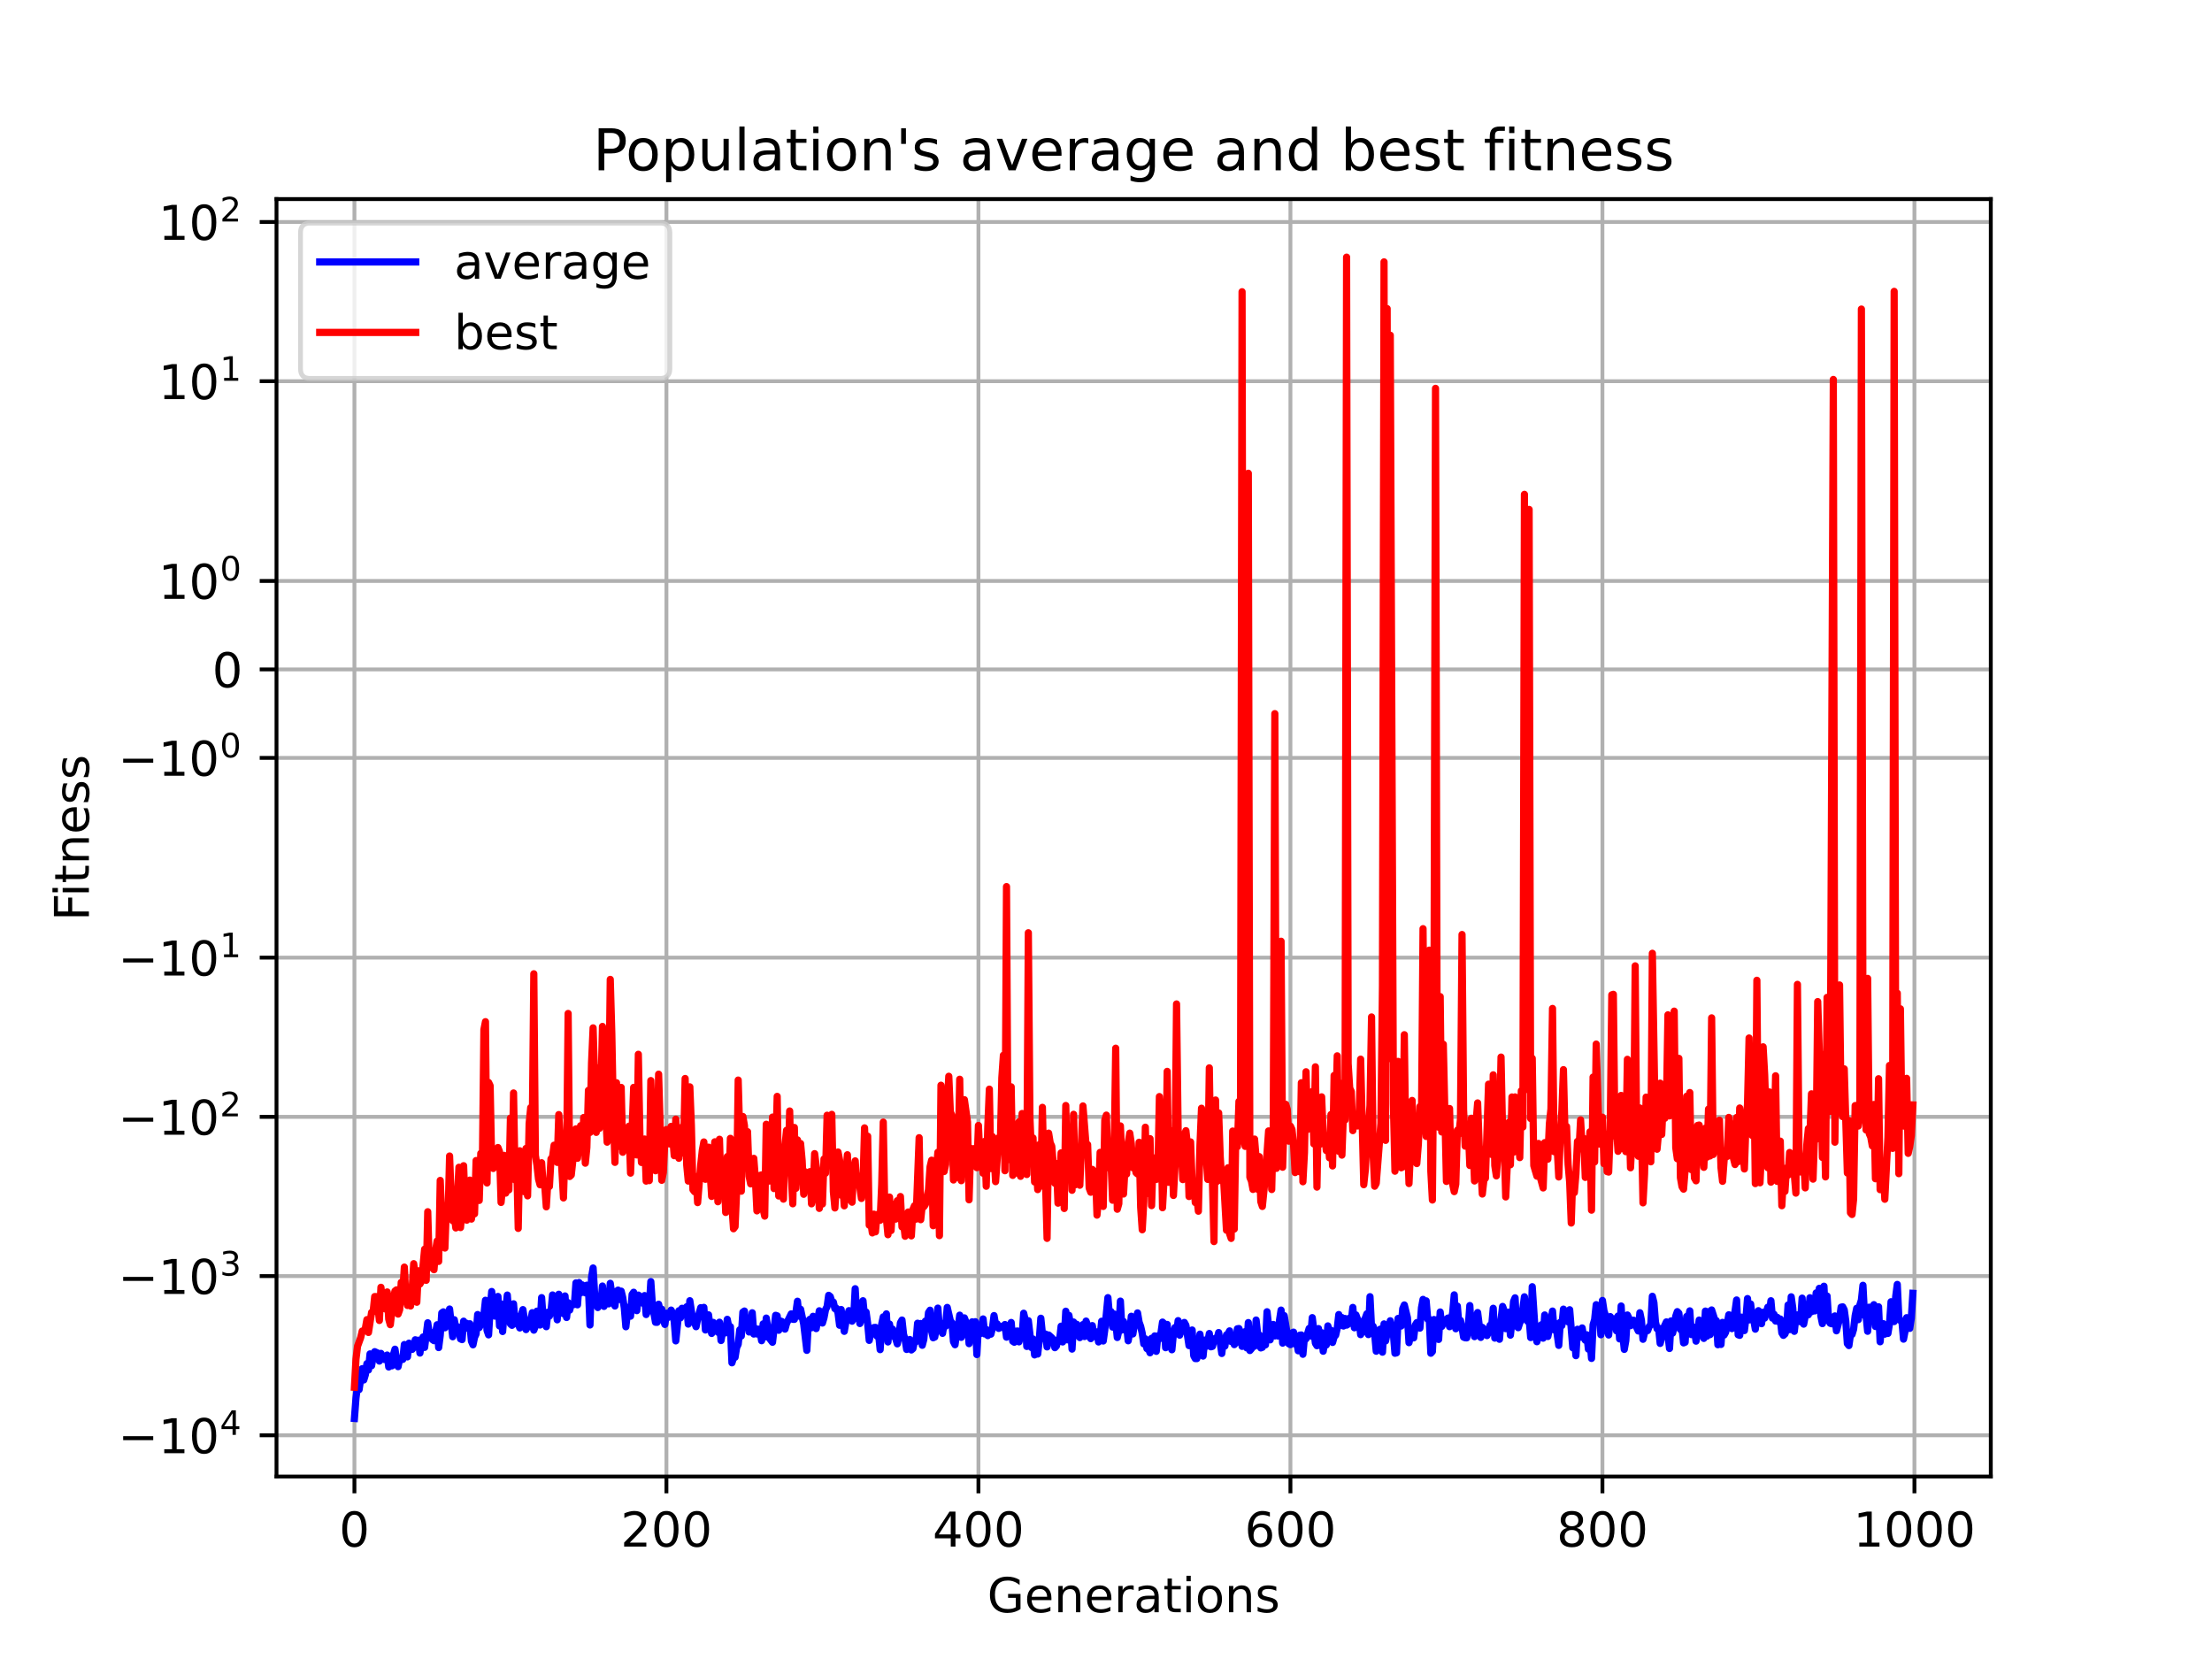 <?xml version="1.0" encoding="utf-8" standalone="no"?>
<!DOCTYPE svg PUBLIC "-//W3C//DTD SVG 1.1//EN"
  "http://www.w3.org/Graphics/SVG/1.1/DTD/svg11.dtd">
<!-- Created with matplotlib (https://matplotlib.org/) -->
<svg height="345.6pt" version="1.1" viewBox="0 0 460.8 345.6" width="460.8pt" xmlns="http://www.w3.org/2000/svg" xmlns:xlink="http://www.w3.org/1999/xlink">
 <defs>
  <style type="text/css">*{stroke-linecap:butt;stroke-linejoin:round;}</style>
 </defs>
 <g id="figure_1">
  <g id="patch_1">
   <path d="M 0 345.6 
L 460.8 345.6 
L 460.8 0 
L 0 0 
z
" style="fill:#ffffff;"/>
  </g>
  <g id="axes_1">
   <g id="patch_2">
    <path d="M 57.6 307.584 
L 414.72 307.584 
L 414.72 41.472 
L 57.6 41.472 
z
" style="fill:#ffffff;"/>
   </g>
   <g id="matplotlib.axis_1">
    <g id="xtick_1">
     <g id="line2d_1">
      <path clip-path="url(#p3bdfaed324)" d="M 73.833 307.584 
L 73.833 41.472 
" style="fill:none;stroke:#b0b0b0;stroke-linecap:square;stroke-width:0.8;"/>
     </g>
     <g id="line2d_2">
      <defs>
       <path d="M 0 0 
L 0 3.5 
" id="mf750ee9297" style="stroke:#000000;stroke-width:0.8;"/>
      </defs>
      <g>
       <use style="stroke:#000000;stroke-width:0.8;" x="73.833" xlink:href="#mf750ee9297" y="307.584"/>
      </g>
     </g>
     <g id="text_1">
      <!-- 0 -->
      <g transform="translate(70.651 322.182)scale(0.1 -0.1)">
       <defs>
        <path d="M 31.781 66.406 
Q 24.172 66.406 20.328 58.906 
Q 16.5 51.422 16.5 36.375 
Q 16.5 21.391 20.328 13.891 
Q 24.172 6.391 31.781 6.391 
Q 39.453 6.391 43.281 13.891 
Q 47.125 21.391 47.125 36.375 
Q 47.125 51.422 43.281 58.906 
Q 39.453 66.406 31.781 66.406 
z
M 31.781 74.219 
Q 44.047 74.219 50.516 64.516 
Q 56.984 54.828 56.984 36.375 
Q 56.984 17.969 50.516 8.266 
Q 44.047 -1.422 31.781 -1.422 
Q 19.531 -1.422 13.062 8.266 
Q 6.594 17.969 6.594 36.375 
Q 6.594 54.828 13.062 64.516 
Q 19.531 74.219 31.781 74.219 
z
" id="DejaVuSans-48"/>
       </defs>
       <use xlink:href="#DejaVuSans-48"/>
      </g>
     </g>
    </g>
    <g id="xtick_2">
     <g id="line2d_3">
      <path clip-path="url(#p3bdfaed324)" d="M 138.829 307.584 
L 138.829 41.472 
" style="fill:none;stroke:#b0b0b0;stroke-linecap:square;stroke-width:0.8;"/>
     </g>
     <g id="line2d_4">
      <g>
       <use style="stroke:#000000;stroke-width:0.8;" x="138.829" xlink:href="#mf750ee9297" y="307.584"/>
      </g>
     </g>
     <g id="text_2">
      <!-- 200 -->
      <g transform="translate(129.285 322.182)scale(0.1 -0.1)">
       <defs>
        <path d="M 19.188 8.297 
L 53.609 8.297 
L 53.609 0 
L 7.328 0 
L 7.328 8.297 
Q 12.938 14.109 22.625 23.891 
Q 32.328 33.688 34.812 36.531 
Q 39.547 41.844 41.422 45.531 
Q 43.312 49.219 43.312 52.781 
Q 43.312 58.594 39.234 62.25 
Q 35.156 65.922 28.609 65.922 
Q 23.969 65.922 18.812 64.312 
Q 13.672 62.703 7.812 59.422 
L 7.812 69.391 
Q 13.766 71.781 18.938 73 
Q 24.125 74.219 28.422 74.219 
Q 39.75 74.219 46.484 68.547 
Q 53.219 62.891 53.219 53.422 
Q 53.219 48.922 51.531 44.891 
Q 49.859 40.875 45.406 35.406 
Q 44.188 33.984 37.641 27.219 
Q 31.109 20.453 19.188 8.297 
z
" id="DejaVuSans-50"/>
       </defs>
       <use xlink:href="#DejaVuSans-50"/>
       <use x="63.623" xlink:href="#DejaVuSans-48"/>
       <use x="127.246" xlink:href="#DejaVuSans-48"/>
      </g>
     </g>
    </g>
    <g id="xtick_3">
     <g id="line2d_5">
      <path clip-path="url(#p3bdfaed324)" d="M 203.825 307.584 
L 203.825 41.472 
" style="fill:none;stroke:#b0b0b0;stroke-linecap:square;stroke-width:0.8;"/>
     </g>
     <g id="line2d_6">
      <g>
       <use style="stroke:#000000;stroke-width:0.8;" x="203.825" xlink:href="#mf750ee9297" y="307.584"/>
      </g>
     </g>
     <g id="text_3">
      <!-- 400 -->
      <g transform="translate(194.281 322.182)scale(0.1 -0.1)">
       <defs>
        <path d="M 37.797 64.312 
L 12.891 25.391 
L 37.797 25.391 
z
M 35.203 72.906 
L 47.609 72.906 
L 47.609 25.391 
L 58.016 25.391 
L 58.016 17.188 
L 47.609 17.188 
L 47.609 0 
L 37.797 0 
L 37.797 17.188 
L 4.891 17.188 
L 4.891 26.703 
z
" id="DejaVuSans-52"/>
       </defs>
       <use xlink:href="#DejaVuSans-52"/>
       <use x="63.623" xlink:href="#DejaVuSans-48"/>
       <use x="127.246" xlink:href="#DejaVuSans-48"/>
      </g>
     </g>
    </g>
    <g id="xtick_4">
     <g id="line2d_7">
      <path clip-path="url(#p3bdfaed324)" d="M 268.82 307.584 
L 268.82 41.472 
" style="fill:none;stroke:#b0b0b0;stroke-linecap:square;stroke-width:0.8;"/>
     </g>
     <g id="line2d_8">
      <g>
       <use style="stroke:#000000;stroke-width:0.8;" x="268.82" xlink:href="#mf750ee9297" y="307.584"/>
      </g>
     </g>
     <g id="text_4">
      <!-- 600 -->
      <g transform="translate(259.277 322.182)scale(0.1 -0.1)">
       <defs>
        <path d="M 33.016 40.375 
Q 26.375 40.375 22.484 35.828 
Q 18.609 31.297 18.609 23.391 
Q 18.609 15.531 22.484 10.953 
Q 26.375 6.391 33.016 6.391 
Q 39.656 6.391 43.531 10.953 
Q 47.406 15.531 47.406 23.391 
Q 47.406 31.297 43.531 35.828 
Q 39.656 40.375 33.016 40.375 
z
M 52.594 71.297 
L 52.594 62.312 
Q 48.875 64.062 45.094 64.984 
Q 41.312 65.922 37.594 65.922 
Q 27.828 65.922 22.672 59.328 
Q 17.531 52.734 16.797 39.406 
Q 19.672 43.656 24.016 45.922 
Q 28.375 48.188 33.594 48.188 
Q 44.578 48.188 50.953 41.516 
Q 57.328 34.859 57.328 23.391 
Q 57.328 12.156 50.688 5.359 
Q 44.047 -1.422 33.016 -1.422 
Q 20.359 -1.422 13.672 8.266 
Q 6.984 17.969 6.984 36.375 
Q 6.984 53.656 15.188 63.938 
Q 23.391 74.219 37.203 74.219 
Q 40.922 74.219 44.703 73.484 
Q 48.484 72.75 52.594 71.297 
z
" id="DejaVuSans-54"/>
       </defs>
       <use xlink:href="#DejaVuSans-54"/>
       <use x="63.623" xlink:href="#DejaVuSans-48"/>
       <use x="127.246" xlink:href="#DejaVuSans-48"/>
      </g>
     </g>
    </g>
    <g id="xtick_5">
     <g id="line2d_9">
      <path clip-path="url(#p3bdfaed324)" d="M 333.816 307.584 
L 333.816 41.472 
" style="fill:none;stroke:#b0b0b0;stroke-linecap:square;stroke-width:0.8;"/>
     </g>
     <g id="line2d_10">
      <g>
       <use style="stroke:#000000;stroke-width:0.8;" x="333.816" xlink:href="#mf750ee9297" y="307.584"/>
      </g>
     </g>
     <g id="text_5">
      <!-- 800 -->
      <g transform="translate(324.273 322.182)scale(0.1 -0.1)">
       <defs>
        <path d="M 31.781 34.625 
Q 24.75 34.625 20.719 30.859 
Q 16.703 27.094 16.703 20.516 
Q 16.703 13.922 20.719 10.156 
Q 24.75 6.391 31.781 6.391 
Q 38.812 6.391 42.859 10.172 
Q 46.922 13.969 46.922 20.516 
Q 46.922 27.094 42.891 30.859 
Q 38.875 34.625 31.781 34.625 
z
M 21.922 38.812 
Q 15.578 40.375 12.031 44.719 
Q 8.5 49.078 8.5 55.328 
Q 8.5 64.062 14.719 69.141 
Q 20.953 74.219 31.781 74.219 
Q 42.672 74.219 48.875 69.141 
Q 55.078 64.062 55.078 55.328 
Q 55.078 49.078 51.531 44.719 
Q 48 40.375 41.703 38.812 
Q 48.828 37.156 52.797 32.312 
Q 56.781 27.484 56.781 20.516 
Q 56.781 9.906 50.312 4.234 
Q 43.844 -1.422 31.781 -1.422 
Q 19.734 -1.422 13.25 4.234 
Q 6.781 9.906 6.781 20.516 
Q 6.781 27.484 10.781 32.312 
Q 14.797 37.156 21.922 38.812 
z
M 18.312 54.391 
Q 18.312 48.734 21.844 45.562 
Q 25.391 42.391 31.781 42.391 
Q 38.141 42.391 41.719 45.562 
Q 45.312 48.734 45.312 54.391 
Q 45.312 60.062 41.719 63.234 
Q 38.141 66.406 31.781 66.406 
Q 25.391 66.406 21.844 63.234 
Q 18.312 60.062 18.312 54.391 
z
" id="DejaVuSans-56"/>
       </defs>
       <use xlink:href="#DejaVuSans-56"/>
       <use x="63.623" xlink:href="#DejaVuSans-48"/>
       <use x="127.246" xlink:href="#DejaVuSans-48"/>
      </g>
     </g>
    </g>
    <g id="xtick_6">
     <g id="line2d_11">
      <path clip-path="url(#p3bdfaed324)" d="M 398.812 307.584 
L 398.812 41.472 
" style="fill:none;stroke:#b0b0b0;stroke-linecap:square;stroke-width:0.8;"/>
     </g>
     <g id="line2d_12">
      <g>
       <use style="stroke:#000000;stroke-width:0.8;" x="398.812" xlink:href="#mf750ee9297" y="307.584"/>
      </g>
     </g>
     <g id="text_6">
      <!-- 1000 -->
      <g transform="translate(386.087 322.182)scale(0.1 -0.1)">
       <defs>
        <path d="M 12.406 8.297 
L 28.516 8.297 
L 28.516 63.922 
L 10.984 60.406 
L 10.984 69.391 
L 28.422 72.906 
L 38.281 72.906 
L 38.281 8.297 
L 54.391 8.297 
L 54.391 0 
L 12.406 0 
z
" id="DejaVuSans-49"/>
       </defs>
       <use xlink:href="#DejaVuSans-49"/>
       <use x="63.623" xlink:href="#DejaVuSans-48"/>
       <use x="127.246" xlink:href="#DejaVuSans-48"/>
       <use x="190.869" xlink:href="#DejaVuSans-48"/>
      </g>
     </g>
    </g>
    <g id="text_7">
     <!-- Generations -->
     <g transform="translate(205.662 335.861)scale(0.1 -0.1)">
      <defs>
       <path d="M 59.516 10.406 
L 59.516 29.984 
L 43.406 29.984 
L 43.406 38.094 
L 69.281 38.094 
L 69.281 6.781 
Q 63.578 2.734 56.688 0.656 
Q 49.812 -1.422 42 -1.422 
Q 24.906 -1.422 15.25 8.562 
Q 5.609 18.562 5.609 36.375 
Q 5.609 54.25 15.25 64.234 
Q 24.906 74.219 42 74.219 
Q 49.125 74.219 55.547 72.453 
Q 61.969 70.703 67.391 67.281 
L 67.391 56.781 
Q 61.922 61.422 55.766 63.766 
Q 49.609 66.109 42.828 66.109 
Q 29.438 66.109 22.719 58.641 
Q 16.016 51.172 16.016 36.375 
Q 16.016 21.625 22.719 14.156 
Q 29.438 6.688 42.828 6.688 
Q 48.047 6.688 52.141 7.594 
Q 56.25 8.5 59.516 10.406 
z
" id="DejaVuSans-71"/>
       <path d="M 56.203 29.594 
L 56.203 25.203 
L 14.891 25.203 
Q 15.484 15.922 20.484 11.062 
Q 25.484 6.203 34.422 6.203 
Q 39.594 6.203 44.453 7.469 
Q 49.312 8.734 54.109 11.281 
L 54.109 2.781 
Q 49.266 0.734 44.188 -0.344 
Q 39.109 -1.422 33.891 -1.422 
Q 20.797 -1.422 13.156 6.188 
Q 5.516 13.812 5.516 26.812 
Q 5.516 40.234 12.766 48.109 
Q 20.016 56 32.328 56 
Q 43.359 56 49.781 48.891 
Q 56.203 41.797 56.203 29.594 
z
M 47.219 32.234 
Q 47.125 39.594 43.094 43.984 
Q 39.062 48.391 32.422 48.391 
Q 24.906 48.391 20.391 44.141 
Q 15.875 39.891 15.188 32.172 
z
" id="DejaVuSans-101"/>
       <path d="M 54.891 33.016 
L 54.891 0 
L 45.906 0 
L 45.906 32.719 
Q 45.906 40.484 42.875 44.328 
Q 39.844 48.188 33.797 48.188 
Q 26.516 48.188 22.312 43.547 
Q 18.109 38.922 18.109 30.906 
L 18.109 0 
L 9.078 0 
L 9.078 54.688 
L 18.109 54.688 
L 18.109 46.188 
Q 21.344 51.125 25.703 53.562 
Q 30.078 56 35.797 56 
Q 45.219 56 50.047 50.172 
Q 54.891 44.344 54.891 33.016 
z
" id="DejaVuSans-110"/>
       <path d="M 41.109 46.297 
Q 39.594 47.172 37.812 47.578 
Q 36.031 48 33.891 48 
Q 26.266 48 22.188 43.047 
Q 18.109 38.094 18.109 28.812 
L 18.109 0 
L 9.078 0 
L 9.078 54.688 
L 18.109 54.688 
L 18.109 46.188 
Q 20.953 51.172 25.484 53.578 
Q 30.031 56 36.531 56 
Q 37.453 56 38.578 55.875 
Q 39.703 55.766 41.062 55.516 
z
" id="DejaVuSans-114"/>
       <path d="M 34.281 27.484 
Q 23.391 27.484 19.188 25 
Q 14.984 22.516 14.984 16.5 
Q 14.984 11.719 18.141 8.906 
Q 21.297 6.109 26.703 6.109 
Q 34.188 6.109 38.703 11.406 
Q 43.219 16.703 43.219 25.484 
L 43.219 27.484 
z
M 52.203 31.203 
L 52.203 0 
L 43.219 0 
L 43.219 8.297 
Q 40.141 3.328 35.547 0.953 
Q 30.953 -1.422 24.312 -1.422 
Q 15.922 -1.422 10.953 3.297 
Q 6 8.016 6 15.922 
Q 6 25.141 12.172 29.828 
Q 18.359 34.516 30.609 34.516 
L 43.219 34.516 
L 43.219 35.406 
Q 43.219 41.609 39.141 45 
Q 35.062 48.391 27.688 48.391 
Q 23 48.391 18.547 47.266 
Q 14.109 46.141 10.016 43.891 
L 10.016 52.203 
Q 14.938 54.109 19.578 55.047 
Q 24.219 56 28.609 56 
Q 40.484 56 46.344 49.844 
Q 52.203 43.703 52.203 31.203 
z
" id="DejaVuSans-97"/>
       <path d="M 18.312 70.219 
L 18.312 54.688 
L 36.812 54.688 
L 36.812 47.703 
L 18.312 47.703 
L 18.312 18.016 
Q 18.312 11.328 20.141 9.422 
Q 21.969 7.516 27.594 7.516 
L 36.812 7.516 
L 36.812 0 
L 27.594 0 
Q 17.188 0 13.234 3.875 
Q 9.281 7.766 9.281 18.016 
L 9.281 47.703 
L 2.688 47.703 
L 2.688 54.688 
L 9.281 54.688 
L 9.281 70.219 
z
" id="DejaVuSans-116"/>
       <path d="M 9.422 54.688 
L 18.406 54.688 
L 18.406 0 
L 9.422 0 
z
M 9.422 75.984 
L 18.406 75.984 
L 18.406 64.594 
L 9.422 64.594 
z
" id="DejaVuSans-105"/>
       <path d="M 30.609 48.391 
Q 23.391 48.391 19.188 42.75 
Q 14.984 37.109 14.984 27.297 
Q 14.984 17.484 19.156 11.844 
Q 23.344 6.203 30.609 6.203 
Q 37.797 6.203 41.984 11.859 
Q 46.188 17.531 46.188 27.297 
Q 46.188 37.016 41.984 42.703 
Q 37.797 48.391 30.609 48.391 
z
M 30.609 56 
Q 42.328 56 49.016 48.375 
Q 55.719 40.766 55.719 27.297 
Q 55.719 13.875 49.016 6.219 
Q 42.328 -1.422 30.609 -1.422 
Q 18.844 -1.422 12.172 6.219 
Q 5.516 13.875 5.516 27.297 
Q 5.516 40.766 12.172 48.375 
Q 18.844 56 30.609 56 
z
" id="DejaVuSans-111"/>
       <path d="M 44.281 53.078 
L 44.281 44.578 
Q 40.484 46.531 36.375 47.5 
Q 32.281 48.484 27.875 48.484 
Q 21.188 48.484 17.844 46.438 
Q 14.5 44.391 14.5 40.281 
Q 14.5 37.156 16.891 35.375 
Q 19.281 33.594 26.516 31.984 
L 29.594 31.297 
Q 39.156 29.25 43.188 25.516 
Q 47.219 21.781 47.219 15.094 
Q 47.219 7.469 41.188 3.016 
Q 35.156 -1.422 24.609 -1.422 
Q 20.219 -1.422 15.453 -0.562 
Q 10.688 0.297 5.422 2 
L 5.422 11.281 
Q 10.406 8.688 15.234 7.391 
Q 20.062 6.109 24.812 6.109 
Q 31.156 6.109 34.562 8.281 
Q 37.984 10.453 37.984 14.406 
Q 37.984 18.062 35.516 20.016 
Q 33.062 21.969 24.703 23.781 
L 21.578 24.516 
Q 13.234 26.266 9.516 29.906 
Q 5.812 33.547 5.812 39.891 
Q 5.812 47.609 11.281 51.797 
Q 16.75 56 26.812 56 
Q 31.781 56 36.172 55.266 
Q 40.578 54.547 44.281 53.078 
z
" id="DejaVuSans-115"/>
      </defs>
      <use xlink:href="#DejaVuSans-71"/>
      <use x="77.49" xlink:href="#DejaVuSans-101"/>
      <use x="139.014" xlink:href="#DejaVuSans-110"/>
      <use x="202.393" xlink:href="#DejaVuSans-101"/>
      <use x="263.916" xlink:href="#DejaVuSans-114"/>
      <use x="305.029" xlink:href="#DejaVuSans-97"/>
      <use x="366.309" xlink:href="#DejaVuSans-116"/>
      <use x="405.518" xlink:href="#DejaVuSans-105"/>
      <use x="433.301" xlink:href="#DejaVuSans-111"/>
      <use x="494.482" xlink:href="#DejaVuSans-110"/>
      <use x="557.861" xlink:href="#DejaVuSans-115"/>
     </g>
    </g>
   </g>
   <g id="matplotlib.axis_2">
    <g id="ytick_1">
     <g id="line2d_13">
      <path clip-path="url(#p3bdfaed324)" d="M 57.6 299 
L 414.72 299 
" style="fill:none;stroke:#b0b0b0;stroke-linecap:square;stroke-width:0.8;"/>
     </g>
     <g id="line2d_14">
      <defs>
       <path d="M 0 0 
L -3.5 0 
" id="m693c5df67d" style="stroke:#000000;stroke-width:0.8;"/>
      </defs>
      <g>
       <use style="stroke:#000000;stroke-width:0.8;" x="57.6" xlink:href="#m693c5df67d" y="299"/>
      </g>
     </g>
     <g id="text_8">
      <!-- $\mathdefault{-10^{4}}$ -->
      <g transform="translate(24.6 302.8)scale(0.1 -0.1)">
       <defs>
        <path d="M 10.594 35.5 
L 73.188 35.5 
L 73.188 27.203 
L 10.594 27.203 
z
" id="DejaVuSans-8722"/>
       </defs>
       <use transform="translate(0 0.684)" xlink:href="#DejaVuSans-8722"/>
       <use transform="translate(83.789 0.684)" xlink:href="#DejaVuSans-49"/>
       <use transform="translate(147.412 0.684)" xlink:href="#DejaVuSans-48"/>
       <use transform="translate(211.992 38.966)scale(0.7)" xlink:href="#DejaVuSans-52"/>
      </g>
     </g>
    </g>
    <g id="ytick_2">
     <g id="line2d_15">
      <path clip-path="url(#p3bdfaed324)" d="M 57.6 265.831 
L 414.72 265.831 
" style="fill:none;stroke:#b0b0b0;stroke-linecap:square;stroke-width:0.8;"/>
     </g>
     <g id="line2d_16">
      <g>
       <use style="stroke:#000000;stroke-width:0.8;" x="57.6" xlink:href="#m693c5df67d" y="265.831"/>
      </g>
     </g>
     <g id="text_9">
      <!-- $\mathdefault{-10^{3}}$ -->
      <g transform="translate(24.6 269.63)scale(0.1 -0.1)">
       <defs>
        <path d="M 40.578 39.312 
Q 47.656 37.797 51.625 33 
Q 55.609 28.219 55.609 21.188 
Q 55.609 10.406 48.188 4.484 
Q 40.766 -1.422 27.094 -1.422 
Q 22.516 -1.422 17.656 -0.516 
Q 12.797 0.391 7.625 2.203 
L 7.625 11.719 
Q 11.719 9.328 16.594 8.109 
Q 21.484 6.891 26.812 6.891 
Q 36.078 6.891 40.938 10.547 
Q 45.797 14.203 45.797 21.188 
Q 45.797 27.641 41.281 31.266 
Q 36.766 34.906 28.719 34.906 
L 20.219 34.906 
L 20.219 43.016 
L 29.109 43.016 
Q 36.375 43.016 40.234 45.922 
Q 44.094 48.828 44.094 54.297 
Q 44.094 59.906 40.109 62.906 
Q 36.141 65.922 28.719 65.922 
Q 24.656 65.922 20.016 65.031 
Q 15.375 64.156 9.812 62.312 
L 9.812 71.094 
Q 15.438 72.656 20.344 73.438 
Q 25.25 74.219 29.594 74.219 
Q 40.828 74.219 47.359 69.109 
Q 53.906 64.016 53.906 55.328 
Q 53.906 49.266 50.438 45.094 
Q 46.969 40.922 40.578 39.312 
z
" id="DejaVuSans-51"/>
       </defs>
       <use transform="translate(0 0.766)" xlink:href="#DejaVuSans-8722"/>
       <use transform="translate(83.789 0.766)" xlink:href="#DejaVuSans-49"/>
       <use transform="translate(147.412 0.766)" xlink:href="#DejaVuSans-48"/>
       <use transform="translate(211.992 39.047)scale(0.7)" xlink:href="#DejaVuSans-51"/>
      </g>
     </g>
    </g>
    <g id="ytick_3">
     <g id="line2d_17">
      <path clip-path="url(#p3bdfaed324)" d="M 57.6 232.661 
L 414.72 232.661 
" style="fill:none;stroke:#b0b0b0;stroke-linecap:square;stroke-width:0.8;"/>
     </g>
     <g id="line2d_18">
      <g>
       <use style="stroke:#000000;stroke-width:0.8;" x="57.6" xlink:href="#m693c5df67d" y="232.661"/>
      </g>
     </g>
     <g id="text_10">
      <!-- $\mathdefault{-10^{2}}$ -->
      <g transform="translate(24.6 236.461)scale(0.1 -0.1)">
       <use transform="translate(0 0.766)" xlink:href="#DejaVuSans-8722"/>
       <use transform="translate(83.789 0.766)" xlink:href="#DejaVuSans-49"/>
       <use transform="translate(147.412 0.766)" xlink:href="#DejaVuSans-48"/>
       <use transform="translate(211.992 39.047)scale(0.7)" xlink:href="#DejaVuSans-50"/>
      </g>
     </g>
    </g>
    <g id="ytick_4">
     <g id="line2d_19">
      <path clip-path="url(#p3bdfaed324)" d="M 57.6 199.492 
L 414.72 199.492 
" style="fill:none;stroke:#b0b0b0;stroke-linecap:square;stroke-width:0.8;"/>
     </g>
     <g id="line2d_20">
      <g>
       <use style="stroke:#000000;stroke-width:0.8;" x="57.6" xlink:href="#m693c5df67d" y="199.492"/>
      </g>
     </g>
     <g id="text_11">
      <!-- $\mathdefault{-10^{1}}$ -->
      <g transform="translate(24.6 203.291)scale(0.1 -0.1)">
       <use transform="translate(0 0.684)" xlink:href="#DejaVuSans-8722"/>
       <use transform="translate(83.789 0.684)" xlink:href="#DejaVuSans-49"/>
       <use transform="translate(147.412 0.684)" xlink:href="#DejaVuSans-48"/>
       <use transform="translate(211.992 38.966)scale(0.7)" xlink:href="#DejaVuSans-49"/>
      </g>
     </g>
    </g>
    <g id="ytick_5">
     <g id="line2d_21">
      <path clip-path="url(#p3bdfaed324)" d="M 57.6 157.88 
L 414.72 157.88 
" style="fill:none;stroke:#b0b0b0;stroke-linecap:square;stroke-width:0.8;"/>
     </g>
     <g id="line2d_22">
      <g>
       <use style="stroke:#000000;stroke-width:0.8;" x="57.6" xlink:href="#m693c5df67d" y="157.88"/>
      </g>
     </g>
     <g id="text_12">
      <!-- $\mathdefault{-10^{0}}$ -->
      <g transform="translate(24.6 161.679)scale(0.1 -0.1)">
       <use transform="translate(0 0.766)" xlink:href="#DejaVuSans-8722"/>
       <use transform="translate(83.789 0.766)" xlink:href="#DejaVuSans-49"/>
       <use transform="translate(147.412 0.766)" xlink:href="#DejaVuSans-48"/>
       <use transform="translate(211.992 39.047)scale(0.7)" xlink:href="#DejaVuSans-48"/>
      </g>
     </g>
    </g>
    <g id="ytick_6">
     <g id="line2d_23">
      <path clip-path="url(#p3bdfaed324)" d="M 57.6 139.452 
L 414.72 139.452 
" style="fill:none;stroke:#b0b0b0;stroke-linecap:square;stroke-width:0.8;"/>
     </g>
     <g id="line2d_24">
      <g>
       <use style="stroke:#000000;stroke-width:0.8;" x="57.6" xlink:href="#m693c5df67d" y="139.452"/>
      </g>
     </g>
     <g id="text_13">
      <!-- $\mathdefault{0}$ -->
      <g transform="translate(44.2 143.252)scale(0.1 -0.1)">
       <use transform="translate(0 0.781)" xlink:href="#DejaVuSans-48"/>
      </g>
     </g>
    </g>
    <g id="ytick_7">
     <g id="line2d_25">
      <path clip-path="url(#p3bdfaed324)" d="M 57.6 121.025 
L 414.72 121.025 
" style="fill:none;stroke:#b0b0b0;stroke-linecap:square;stroke-width:0.8;"/>
     </g>
     <g id="line2d_26">
      <g>
       <use style="stroke:#000000;stroke-width:0.8;" x="57.6" xlink:href="#m693c5df67d" y="121.025"/>
      </g>
     </g>
     <g id="text_14">
      <!-- $\mathdefault{10^{0}}$ -->
      <g transform="translate(33 124.824)scale(0.1 -0.1)">
       <use transform="translate(0 0.766)" xlink:href="#DejaVuSans-49"/>
       <use transform="translate(63.623 0.766)" xlink:href="#DejaVuSans-48"/>
       <use transform="translate(128.203 39.047)scale(0.7)" xlink:href="#DejaVuSans-48"/>
      </g>
     </g>
    </g>
    <g id="ytick_8">
     <g id="line2d_27">
      <path clip-path="url(#p3bdfaed324)" d="M 57.6 79.413 
L 414.72 79.413 
" style="fill:none;stroke:#b0b0b0;stroke-linecap:square;stroke-width:0.8;"/>
     </g>
     <g id="line2d_28">
      <g>
       <use style="stroke:#000000;stroke-width:0.8;" x="57.6" xlink:href="#m693c5df67d" y="79.413"/>
      </g>
     </g>
     <g id="text_15">
      <!-- $\mathdefault{10^{1}}$ -->
      <g transform="translate(33 83.212)scale(0.1 -0.1)">
       <use transform="translate(0 0.684)" xlink:href="#DejaVuSans-49"/>
       <use transform="translate(63.623 0.684)" xlink:href="#DejaVuSans-48"/>
       <use transform="translate(128.203 38.966)scale(0.7)" xlink:href="#DejaVuSans-49"/>
      </g>
     </g>
    </g>
    <g id="ytick_9">
     <g id="line2d_29">
      <path clip-path="url(#p3bdfaed324)" d="M 57.6 46.243 
L 414.72 46.243 
" style="fill:none;stroke:#b0b0b0;stroke-linecap:square;stroke-width:0.8;"/>
     </g>
     <g id="line2d_30">
      <g>
       <use style="stroke:#000000;stroke-width:0.8;" x="57.6" xlink:href="#m693c5df67d" y="46.243"/>
      </g>
     </g>
     <g id="text_16">
      <!-- $\mathdefault{10^{2}}$ -->
      <g transform="translate(33 50.043)scale(0.1 -0.1)">
       <use transform="translate(0 0.766)" xlink:href="#DejaVuSans-49"/>
       <use transform="translate(63.623 0.766)" xlink:href="#DejaVuSans-48"/>
       <use transform="translate(128.203 39.047)scale(0.7)" xlink:href="#DejaVuSans-50"/>
      </g>
     </g>
    </g>
    <g id="text_17">
     <!-- Fitness -->
     <g transform="translate(18.52 191.845)rotate(-90)scale(0.1 -0.1)">
      <defs>
       <path d="M 9.812 72.906 
L 51.703 72.906 
L 51.703 64.594 
L 19.672 64.594 
L 19.672 43.109 
L 48.578 43.109 
L 48.578 34.812 
L 19.672 34.812 
L 19.672 0 
L 9.812 0 
z
" id="DejaVuSans-70"/>
      </defs>
      <use xlink:href="#DejaVuSans-70"/>
      <use x="50.27" xlink:href="#DejaVuSans-105"/>
      <use x="78.053" xlink:href="#DejaVuSans-116"/>
      <use x="117.262" xlink:href="#DejaVuSans-110"/>
      <use x="180.641" xlink:href="#DejaVuSans-101"/>
      <use x="242.164" xlink:href="#DejaVuSans-115"/>
      <use x="294.264" xlink:href="#DejaVuSans-115"/>
     </g>
    </g>
   </g>
   <g id="line2d_31">
    <path clip-path="url(#p3bdfaed324)" d="M 73.833 295.488 
L 74.158 291.242 
L 74.483 288.606 
L 74.808 289.475 
L 75.458 285.12 
L 75.783 287.473 
L 76.108 286.389 
L 76.433 284.068 
L 76.758 285.393 
L 77.083 282.042 
L 77.408 284.508 
L 77.732 282.594 
L 78.057 281.581 
L 78.707 281.882 
L 79.032 283.541 
L 79.357 281.937 
L 80.007 283.187 
L 80.332 283.227 
L 80.657 282.281 
L 80.982 284.764 
L 81.307 284.102 
L 81.632 284.536 
L 81.957 282.183 
L 82.282 281.063 
L 82.607 283.279 
L 82.932 284.697 
L 83.257 283.085 
L 83.582 282.936 
L 83.907 283.188 
L 84.232 280.092 
L 84.557 282.225 
L 84.882 282.662 
L 85.207 279.803 
L 85.857 281.106 
L 86.182 280.692 
L 86.507 279.101 
L 86.832 279.78 
L 87.157 279.185 
L 87.482 281.867 
L 87.807 279.576 
L 88.132 278.519 
L 88.457 280.689 
L 89.107 275.558 
L 89.432 277.961 
L 89.757 277.546 
L 90.082 279.057 
L 90.407 279.283 
L 91.057 275.968 
L 91.382 280.729 
L 91.707 278.189 
L 92.032 273.516 
L 92.357 273.282 
L 92.682 276.601 
L 93.656 272.695 
L 94.306 278.47 
L 94.631 274.919 
L 94.956 276.661 
L 95.281 276.366 
L 95.606 277.075 
L 95.931 278.914 
L 96.256 279.066 
L 96.581 275.228 
L 96.906 276.733 
L 97.231 275.678 
L 97.556 276.276 
L 97.881 275.761 
L 98.206 279.397 
L 98.531 280.148 
L 98.856 278.586 
L 99.181 277.888 
L 99.506 273.841 
L 99.831 276.567 
L 100.156 275.912 
L 100.481 274.411 
L 100.806 273.861 
L 101.131 270.868 
L 101.456 277.138 
L 101.781 278.077 
L 102.106 272.574 
L 102.431 269.041 
L 102.756 272.21 
L 103.081 274.17 
L 103.406 271.139 
L 103.731 270.073 
L 104.056 276.223 
L 104.381 271.634 
L 104.706 277.378 
L 105.031 273.199 
L 105.356 272.677 
L 105.681 269.783 
L 106.006 273.889 
L 106.331 275.798 
L 106.656 276.091 
L 106.981 271.606 
L 107.306 275.755 
L 107.631 274.23 
L 107.956 275.808 
L 108.281 276.638 
L 108.606 273.86 
L 108.931 272.819 
L 109.58 276.978 
L 109.905 275.154 
L 110.23 276.401 
L 110.555 275.157 
L 110.88 273.458 
L 111.205 277.093 
L 111.53 276.238 
L 111.855 273.135 
L 112.18 274.124 
L 112.505 276.024 
L 112.83 270.318 
L 113.155 274.798 
L 113.48 274.633 
L 113.805 276.376 
L 114.13 273.355 
L 114.455 274.167 
L 114.78 273.25 
L 115.105 269.763 
L 115.755 271.744 
L 116.08 274.942 
L 116.405 269.614 
L 117.055 273.309 
L 117.38 273.679 
L 117.705 269.969 
L 118.03 274.458 
L 118.355 271.377 
L 118.68 272.92 
L 119.005 271.681 
L 119.33 271.614 
L 119.655 271.749 
L 119.98 267.243 
L 120.305 271.818 
L 120.63 267.179 
L 120.955 269.343 
L 121.28 267.659 
L 121.605 268.193 
L 121.93 269.32 
L 122.255 267.728 
L 122.58 268.141 
L 122.905 276.021 
L 123.23 266.083 
L 123.555 264.145 
L 123.88 269.623 
L 124.205 271.795 
L 124.53 272.386 
L 124.855 271.492 
L 125.179 271.558 
L 125.504 267.905 
L 125.829 272.147 
L 126.154 271.452 
L 126.479 271.15 
L 126.804 271.619 
L 127.129 267.335 
L 127.454 269.632 
L 127.779 269.382 
L 128.104 272.062 
L 128.429 269.016 
L 128.754 268.754 
L 129.079 270.709 
L 129.404 268.967 
L 129.729 270.294 
L 130.054 272.478 
L 130.379 276.39 
L 130.704 273.541 
L 131.029 272.281 
L 131.354 274.186 
L 131.679 269.662 
L 132.004 269.198 
L 132.654 273.031 
L 132.979 269.788 
L 133.304 270.04 
L 133.954 271.502 
L 134.279 269.891 
L 134.604 273.839 
L 135.254 272.405 
L 135.579 266.977 
L 135.904 271.802 
L 136.554 275.452 
L 136.879 275.467 
L 137.204 271.695 
L 137.529 273.135 
L 137.854 272.726 
L 138.179 274.964 
L 138.504 275.901 
L 138.829 273.562 
L 139.154 274.45 
L 139.479 274.036 
L 139.804 272.916 
L 140.129 273.533 
L 140.454 275.322 
L 140.779 279.33 
L 141.428 273.05 
L 141.753 274.531 
L 142.078 272.539 
L 142.403 273.468 
L 142.728 273.666 
L 143.053 272.217 
L 143.378 275.834 
L 143.703 270.962 
L 144.353 275.218 
L 144.678 275.497 
L 145.003 276.378 
L 145.328 274.758 
L 145.978 272.413 
L 146.303 274.07 
L 146.628 272.35 
L 146.953 277.057 
L 147.278 276.901 
L 147.603 273.905 
L 147.928 276.491 
L 148.253 277.781 
L 148.578 275.479 
L 148.903 276.72 
L 149.228 276.555 
L 149.553 277.527 
L 149.878 275.441 
L 150.203 279.257 
L 150.528 277.452 
L 150.853 277.117 
L 151.178 277.656 
L 151.503 274.838 
L 151.828 276.458 
L 152.153 276.362 
L 152.478 283.899 
L 152.803 282.828 
L 153.128 282.748 
L 153.453 280.725 
L 153.778 280.043 
L 154.103 277.019 
L 154.428 278.315 
L 154.753 273.346 
L 155.078 273.114 
L 155.403 276.477 
L 155.728 274.766 
L 156.053 277.478 
L 156.378 277.017 
L 156.703 273.475 
L 157.027 277.907 
L 157.352 276.738 
L 157.677 277.891 
L 158.002 276.883 
L 158.327 277.367 
L 158.652 279.295 
L 158.977 275.786 
L 159.302 278.514 
L 159.627 274.579 
L 160.277 278.78 
L 160.927 279.618 
L 161.577 274.002 
L 161.902 274.111 
L 162.227 277.119 
L 162.552 275.181 
L 162.877 275.295 
L 163.202 276.379 
L 163.527 276.881 
L 163.852 275.708 
L 164.827 273.706 
L 165.152 274.833 
L 165.477 274.848 
L 165.802 273.37 
L 166.127 271.073 
L 166.452 274.178 
L 166.777 272.743 
L 167.427 275.848 
L 168.077 281.306 
L 168.402 275.194 
L 168.727 274.827 
L 169.052 276.598 
L 169.377 274.211 
L 169.702 274.63 
L 170.027 276.772 
L 170.677 273.059 
L 171.002 273.918 
L 171.327 275.612 
L 171.652 274.506 
L 171.977 272.811 
L 172.302 272.191 
L 172.627 269.838 
L 172.951 270.095 
L 173.276 271.135 
L 173.601 271.243 
L 173.926 272.613 
L 174.251 272.552 
L 174.576 273.529 
L 174.901 276.076 
L 175.226 272.796 
L 175.876 277.341 
L 176.201 275.48 
L 176.851 273.032 
L 177.501 275.227 
L 177.826 274.697 
L 178.151 268.462 
L 178.476 274.175 
L 178.801 272.365 
L 179.126 275.716 
L 179.451 274.684 
L 179.776 270.967 
L 180.101 274.261 
L 180.426 273.322 
L 180.751 275.732 
L 181.076 279.229 
L 181.401 277.7 
L 181.726 277.464 
L 182.051 276.548 
L 182.376 276.52 
L 182.701 278.347 
L 183.026 277.915 
L 183.351 281.157 
L 183.676 275.826 
L 184.001 274.326 
L 184.326 277.538 
L 184.651 273.701 
L 184.976 279.552 
L 185.301 275.821 
L 185.626 277.789 
L 185.951 276.889 
L 186.276 278.336 
L 186.601 278.9 
L 186.926 279.95 
L 187.251 278.408 
L 187.576 275.563 
L 187.901 274.99 
L 188.226 277.967 
L 188.55 279.071 
L 188.875 281.115 
L 189.2 279.592 
L 189.525 279.045 
L 189.85 281.222 
L 190.175 280.944 
L 190.5 279.42 
L 190.825 279.508 
L 191.15 275.652 
L 191.475 277.809 
L 191.8 275.715 
L 192.125 280.247 
L 192.45 278.992 
L 192.775 275.213 
L 193.1 276.789 
L 193.425 273.439 
L 193.75 272.941 
L 194.075 277.328 
L 194.4 278.682 
L 194.725 278.531 
L 195.05 276.671 
L 195.375 272.505 
L 195.7 276.808 
L 196.025 275.647 
L 196.35 277.761 
L 196.675 275.811 
L 197 276.269 
L 197.325 272.361 
L 197.975 275.145 
L 198.3 275.561 
L 198.625 279.496 
L 198.95 280.13 
L 199.275 277.861 
L 199.6 276.536 
L 199.925 273.972 
L 200.25 278.597 
L 200.575 277.734 
L 200.9 274.538 
L 201.225 275.399 
L 201.55 275.698 
L 201.875 279.907 
L 202.2 275.909 
L 202.525 275.356 
L 202.85 276.248 
L 203.175 275.337 
L 203.5 282.182 
L 203.825 276.131 
L 204.15 277.858 
L 204.474 276.639 
L 204.799 274.759 
L 205.124 277.881 
L 205.449 276.944 
L 205.774 278.231 
L 206.099 277.832 
L 206.424 277.931 
L 206.749 276.644 
L 207.074 274.06 
L 207.399 275.999 
L 207.724 275.789 
L 208.049 276.728 
L 208.374 276.296 
L 208.699 276.527 
L 209.349 275.922 
L 209.674 278.556 
L 209.999 277.998 
L 210.324 277.061 
L 210.649 275.496 
L 210.974 279.4 
L 211.299 279.611 
L 211.624 277.316 
L 211.949 277.275 
L 212.274 279.537 
L 212.599 278.335 
L 212.924 278.275 
L 213.249 273.568 
L 213.574 274.965 
L 213.899 280.488 
L 214.224 275.12 
L 214.874 280.714 
L 215.199 278.937 
L 215.524 282.253 
L 215.849 279.445 
L 216.174 282.071 
L 216.499 279.121 
L 216.824 274.614 
L 217.149 277.795 
L 217.474 278.847 
L 217.799 277.905 
L 218.124 280.587 
L 218.449 278.099 
L 219.099 278.682 
L 219.424 279.112 
L 219.749 280.745 
L 220.074 280.395 
L 220.398 279.067 
L 220.723 279.223 
L 221.048 276.271 
L 221.373 279.555 
L 221.698 278.925 
L 222.023 273.151 
L 222.348 279.107 
L 222.673 274.003 
L 222.998 275.888 
L 223.323 281.042 
L 223.648 275.4 
L 223.973 278.254 
L 224.298 275.865 
L 224.623 277.804 
L 224.948 278.648 
L 225.273 276.339 
L 225.598 275.931 
L 225.923 278.426 
L 226.248 275.204 
L 226.573 276.14 
L 226.898 278.4 
L 227.223 278.864 
L 227.548 276.146 
L 227.873 278.028 
L 228.198 278.469 
L 228.523 277.461 
L 228.848 279.555 
L 229.173 278.473 
L 229.498 275.236 
L 229.823 279.355 
L 230.148 277.034 
L 230.798 270.322 
L 231.123 274.136 
L 231.448 273.231 
L 231.773 276.456 
L 232.098 273.733 
L 232.423 275.369 
L 232.748 278.627 
L 233.073 277.207 
L 233.398 271.044 
L 233.723 277.059 
L 234.048 275.277 
L 234.373 276.979 
L 234.698 276.2 
L 235.023 279.311 
L 235.348 277.512 
L 235.673 274.202 
L 235.998 277.888 
L 236.322 275.841 
L 236.647 275.048 
L 236.972 273.5 
L 237.297 275.436 
L 237.622 276.338 
L 237.947 277.76 
L 238.272 279.961 
L 238.597 278.903 
L 238.922 280.937 
L 239.247 280.962 
L 239.572 281.808 
L 239.897 278.793 
L 240.222 279.254 
L 240.547 278.29 
L 240.872 281.513 
L 241.197 278.288 
L 241.522 278.897 
L 241.847 277.683 
L 242.172 275.416 
L 242.497 275.731 
L 242.822 280.75 
L 243.147 275.906 
L 243.472 280.185 
L 243.797 278.571 
L 244.122 281.182 
L 244.447 277.811 
L 244.772 276.549 
L 245.097 277.784 
L 245.422 275.11 
L 245.747 278.141 
L 246.072 277.055 
L 246.397 277.3 
L 246.722 275.491 
L 247.047 276.081 
L 247.697 280.319 
L 248.022 278.329 
L 248.347 277.063 
L 248.672 282.42 
L 248.997 283.013 
L 249.322 283.022 
L 249.972 277.928 
L 250.297 280.851 
L 250.622 282.497 
L 250.947 279.173 
L 251.272 280.474 
L 251.597 279.563 
L 251.922 277.792 
L 252.246 280.569 
L 252.571 280.471 
L 252.896 279.223 
L 253.221 278.767 
L 253.546 278.901 
L 253.871 277.593 
L 254.521 281.955 
L 254.846 279.057 
L 255.171 280.41 
L 255.496 278.077 
L 255.821 277.862 
L 256.146 277.247 
L 256.471 279.462 
L 256.796 278.17 
L 257.121 280.113 
L 257.446 279.725 
L 257.771 276.808 
L 258.096 276.759 
L 258.421 277.623 
L 258.746 280.472 
L 259.071 279.909 
L 259.396 277.399 
L 259.721 280.792 
L 260.046 275.518 
L 260.371 281.34 
L 260.696 280.968 
L 261.021 279.182 
L 261.346 280.448 
L 261.671 274.984 
L 261.996 277.949 
L 262.321 278.083 
L 262.646 280.796 
L 262.971 280.674 
L 263.296 278.337 
L 263.621 280.162 
L 263.946 273.26 
L 264.596 279.118 
L 264.921 276.73 
L 265.246 275.912 
L 265.571 278.3 
L 265.896 277.173 
L 266.221 278.312 
L 266.546 275.031 
L 266.871 272.918 
L 267.196 279.797 
L 267.521 274.069 
L 268.495 279.94 
L 268.82 280.109 
L 269.145 277.684 
L 269.47 277.509 
L 269.795 279.982 
L 270.12 279.503 
L 270.445 281.393 
L 270.77 278.141 
L 271.095 278.099 
L 271.42 282.122 
L 271.745 278.49 
L 272.07 278.907 
L 272.72 276.74 
L 273.045 278.322 
L 273.37 274.489 
L 274.02 279.818 
L 274.345 280.337 
L 274.67 276.772 
L 274.995 280.282 
L 275.32 277.621 
L 275.645 281.49 
L 275.97 279.558 
L 276.295 280.19 
L 276.62 276.208 
L 276.945 277.69 
L 277.27 277.111 
L 277.595 279.658 
L 277.92 278.506 
L 278.245 278.129 
L 278.57 276.715 
L 278.895 273.841 
L 279.22 276.1 
L 279.545 274.47 
L 279.87 276.234 
L 280.195 274.664 
L 280.52 276.049 
L 280.845 275.845 
L 281.17 274.564 
L 281.495 275.143 
L 281.82 272.359 
L 282.145 276.601 
L 282.47 273.923 
L 282.795 274.823 
L 283.12 275.135 
L 283.445 278.029 
L 283.769 276.999 
L 284.094 277.448 
L 284.419 274.561 
L 284.744 273.685 
L 285.069 278.022 
L 285.394 270.12 
L 285.719 276.64 
L 286.044 276.279 
L 286.369 277.958 
L 286.694 281.484 
L 287.019 279.663 
L 287.344 276.996 
L 287.669 276.843 
L 287.994 281.685 
L 288.319 275.793 
L 288.644 279.342 
L 288.969 277.752 
L 289.294 277.415 
L 289.619 275.138 
L 290.269 277.929 
L 290.594 281.908 
L 290.919 281.822 
L 291.244 274.656 
L 291.569 276.152 
L 291.894 276.235 
L 292.219 272.611 
L 292.544 271.846 
L 293.194 274.49 
L 293.519 279.705 
L 293.844 278.285 
L 294.494 278.708 
L 294.819 276.061 
L 295.144 275.525 
L 295.469 275.917 
L 295.794 276.673 
L 296.119 272.432 
L 296.444 270.684 
L 296.769 274.006 
L 297.094 270.99 
L 297.419 274.809 
L 297.744 274.815 
L 298.069 281.906 
L 298.394 281.544 
L 298.719 274.883 
L 299.044 275.211 
L 299.369 274.92 
L 299.693 279.032 
L 300.018 273.31 
L 300.343 276.327 
L 300.993 275.07 
L 301.643 274.573 
L 301.968 276.376 
L 302.618 273.48 
L 302.943 269.739 
L 303.268 276.806 
L 303.593 272.075 
L 303.918 275.918 
L 304.243 275.075 
L 304.568 276.551 
L 304.893 278.547 
L 305.218 278.687 
L 305.543 278.702 
L 305.868 276.354 
L 306.193 271.97 
L 306.518 277.412 
L 306.843 276.681 
L 307.168 278.447 
L 307.493 274.565 
L 307.818 273.426 
L 308.468 278.611 
L 308.793 276.514 
L 309.118 276.826 
L 309.443 277.84 
L 309.768 278.224 
L 310.093 277.552 
L 310.418 276.072 
L 310.743 276.19 
L 311.068 272.538 
L 311.393 278.752 
L 311.718 278.47 
L 312.043 277.183 
L 312.368 278.995 
L 312.693 274.839 
L 313.018 272.155 
L 313.343 273.041 
L 313.668 276.781 
L 313.993 275.847 
L 314.318 273.341 
L 314.643 278.136 
L 314.968 275.285 
L 315.293 271.141 
L 315.617 270.361 
L 315.942 276.232 
L 316.267 276.586 
L 316.592 275.587 
L 316.917 274.978 
L 317.567 270.145 
L 317.892 273.28 
L 318.217 275.244 
L 318.542 274.7 
L 318.867 278.64 
L 319.192 268.046 
L 319.842 277.915 
L 320.167 279.504 
L 320.492 278.244 
L 320.817 276.229 
L 321.142 275.951 
L 321.467 278.764 
L 321.792 273.929 
L 322.117 276.904 
L 322.442 278.416 
L 323.092 275.232 
L 323.417 273.117 
L 323.742 277.024 
L 324.067 275.701 
L 324.717 280.268 
L 325.042 275.446 
L 325.367 276.142 
L 325.692 272.718 
L 326.017 274.177 
L 326.342 273.425 
L 326.667 275.368 
L 326.992 272.845 
L 327.642 280.771 
L 327.967 278.466 
L 328.292 282.411 
L 328.617 276.912 
L 329.267 278.561 
L 329.592 276.631 
L 329.917 278.554 
L 330.242 279.19 
L 330.567 278.055 
L 330.892 281.046 
L 331.217 279.137 
L 331.541 282.985 
L 331.866 275.978 
L 332.191 274.9 
L 332.516 271.786 
L 332.841 274.26 
L 333.166 272.49 
L 333.491 278.058 
L 333.816 270.908 
L 334.141 273.084 
L 334.466 274.084 
L 334.791 276.955 
L 335.116 278.108 
L 335.441 274.272 
L 335.766 274.944 
L 336.091 275.911 
L 336.416 274.703 
L 336.741 277.24 
L 337.066 274.157 
L 337.391 278.92 
L 337.716 272.063 
L 338.041 277.938 
L 338.366 281.102 
L 338.691 279.266 
L 339.016 273.936 
L 339.341 274.621 
L 339.666 276.162 
L 340.316 275.026 
L 340.966 276.575 
L 341.291 277.267 
L 341.616 273.463 
L 341.941 275.045 
L 342.266 278.997 
L 342.591 277.644 
L 342.916 277.067 
L 343.241 277.188 
L 343.566 276.31 
L 343.891 275.966 
L 344.216 270.042 
L 344.541 271.377 
L 344.866 275.429 
L 345.191 276.794 
L 345.516 276.659 
L 345.841 279.857 
L 346.166 278.59 
L 346.491 276.772 
L 347.141 275.379 
L 347.79 280.916 
L 348.115 275.172 
L 348.44 277.707 
L 348.765 276.319 
L 349.09 274.188 
L 349.415 273.237 
L 349.74 273.574 
L 350.065 276.962 
L 350.39 276.549 
L 350.715 279.749 
L 351.04 279.615 
L 351.365 274.24 
L 351.69 274.717 
L 352.015 273.077 
L 352.34 278.018 
L 352.665 276.402 
L 352.99 277.004 
L 353.315 279.388 
L 353.64 277.626 
L 353.965 274.993 
L 354.29 277.199 
L 354.615 276.191 
L 354.94 278.813 
L 355.265 273.124 
L 355.59 278.355 
L 355.915 273.243 
L 356.24 278.032 
L 356.565 272.887 
L 357.215 274.924 
L 357.54 275.113 
L 357.865 280.133 
L 358.19 277.809 
L 358.515 280.073 
L 358.84 275.475 
L 359.165 278.113 
L 359.49 277.521 
L 360.14 273.894 
L 360.465 274.749 
L 360.79 276.778 
L 361.115 274.404 
L 361.44 273.131 
L 361.765 270.808 
L 362.09 278.062 
L 362.415 278.177 
L 362.74 274.385 
L 363.065 275.345 
L 363.389 277.183 
L 363.714 274.535 
L 364.039 270.515 
L 364.364 274.966 
L 364.689 271.644 
L 365.014 274.407 
L 365.339 275.023 
L 365.664 276.89 
L 365.989 274.124 
L 366.314 273.038 
L 366.964 275.749 
L 367.289 273.364 
L 367.614 274.584 
L 368.264 272.316 
L 368.589 273.769 
L 368.914 270.967 
L 369.239 274.595 
L 369.564 273.793 
L 369.889 275.196 
L 370.214 274.416 
L 370.539 275.338 
L 370.864 274.771 
L 371.189 277.667 
L 371.514 278.18 
L 371.839 277.892 
L 372.164 276.966 
L 372.489 271.851 
L 372.814 276.983 
L 373.139 270.147 
L 373.464 272.489 
L 373.789 277.341 
L 374.114 274.414 
L 374.439 273.917 
L 374.764 274.897 
L 375.089 275.35 
L 375.414 270.424 
L 375.739 275.839 
L 376.064 274.172 
L 376.389 271.753 
L 376.714 273.897 
L 377.039 270.343 
L 377.364 273.264 
L 377.689 272.563 
L 378.014 273.097 
L 378.339 269.334 
L 378.664 270.388 
L 378.989 268.383 
L 379.313 274.121 
L 379.638 275.735 
L 379.963 267.943 
L 380.288 275.045 
L 380.613 269.985 
L 380.938 275.063 
L 381.263 275.66 
L 381.588 275.771 
L 381.913 274.382 
L 382.238 274.131 
L 382.563 277.232 
L 383.213 274.764 
L 383.538 272.305 
L 383.863 272.238 
L 384.188 272.861 
L 384.513 275.212 
L 384.838 279.897 
L 385.163 280.307 
L 385.488 278.023 
L 385.813 277.984 
L 386.138 276.911 
L 386.463 274.09 
L 386.788 272.533 
L 387.113 274.914 
L 387.438 271.873 
L 387.763 270.818 
L 388.088 267.752 
L 388.413 274.052 
L 388.738 274.106 
L 389.063 277.33 
L 389.388 272.31 
L 389.713 272.752 
L 390.038 272.543 
L 390.363 271.785 
L 390.688 276.333 
L 391.013 274.894 
L 391.338 272.229 
L 391.663 279.518 
L 391.988 276.115 
L 392.313 275.732 
L 392.638 277.93 
L 392.963 277.457 
L 393.288 277.78 
L 393.613 275.797 
L 393.938 271.178 
L 394.263 272.775 
L 394.588 275.307 
L 394.912 270.06 
L 395.237 267.569 
L 395.562 274.492 
L 395.887 275.1 
L 396.212 275.325 
L 396.537 278.97 
L 396.862 277.296 
L 397.187 274.493 
L 397.512 274.679 
L 397.837 276.727 
L 398.162 274.593 
L 398.487 269.422 
L 398.487 269.422 
" style="fill:none;stroke:#0000ff;stroke-linecap:square;stroke-width:1.5;"/>
   </g>
   <g id="line2d_32">
    <path clip-path="url(#p3bdfaed324)" d="M 73.833 288.99 
L 74.158 283.136 
L 74.483 280.442 
L 75.133 278.662 
L 75.458 277.28 
L 75.783 277.312 
L 76.108 276.737 
L 76.433 274.904 
L 76.758 277.577 
L 77.408 273.398 
L 77.732 273.277 
L 78.057 270.099 
L 78.382 270.108 
L 78.707 271.969 
L 79.032 275.081 
L 79.357 268.165 
L 79.682 271.134 
L 80.007 272.5 
L 80.332 272.701 
L 80.657 269.135 
L 80.982 274.809 
L 81.307 275.956 
L 81.957 270.431 
L 82.282 268.945 
L 82.607 268.697 
L 82.932 273.747 
L 83.257 272.83 
L 83.582 267.133 
L 83.907 269.13 
L 84.232 263.959 
L 84.557 270.585 
L 84.882 271.945 
L 85.207 269.131 
L 85.532 272.06 
L 85.857 268.412 
L 86.182 263.248 
L 86.507 265.832 
L 86.832 271.284 
L 87.157 264.732 
L 87.482 267.488 
L 87.807 266.921 
L 88.457 260.217 
L 88.782 266.714 
L 89.107 252.423 
L 89.432 264.09 
L 89.757 263.148 
L 90.082 260.589 
L 90.407 264.506 
L 90.732 260.554 
L 91.057 258.524 
L 91.382 262.777 
L 91.707 245.902 
L 92.032 253.644 
L 92.357 254.956 
L 92.682 259.991 
L 93.007 251.099 
L 93.331 253.699 
L 93.656 240.817 
L 93.981 249.331 
L 94.306 254.303 
L 94.631 253.154 
L 94.956 255.802 
L 95.606 243.163 
L 95.931 255.725 
L 96.256 252.031 
L 96.581 242.838 
L 96.906 251.722 
L 97.231 254.187 
L 97.556 246.424 
L 97.881 245.838 
L 98.206 253.959 
L 98.531 251.656 
L 98.856 252.865 
L 99.181 241.762 
L 99.506 244.899 
L 99.831 250.074 
L 100.156 240.268 
L 100.481 243.38 
L 100.806 214.477 
L 101.131 212.834 
L 101.456 246.437 
L 101.781 225.492 
L 102.106 226.172 
L 102.431 242.458 
L 102.756 243.411 
L 103.081 240.147 
L 103.406 239.936 
L 103.731 239.05 
L 104.056 239.895 
L 104.381 250.493 
L 104.706 247.095 
L 105.031 240.685 
L 105.356 248.547 
L 105.681 241.623 
L 106.006 247.876 
L 106.331 232.919 
L 106.656 244.793 
L 106.981 227.684 
L 107.306 245.801 
L 107.631 241.637 
L 107.956 255.897 
L 108.281 239.726 
L 108.606 244.074 
L 108.931 240.917 
L 109.255 248.27 
L 109.58 239.232 
L 109.905 249.12 
L 110.23 234.046 
L 110.555 230.741 
L 110.88 235.392 
L 111.205 202.857 
L 111.53 240.665 
L 111.855 242.737 
L 112.18 245.606 
L 112.505 246.811 
L 112.83 242.218 
L 113.155 246.966 
L 113.48 246.947 
L 113.805 251.407 
L 114.13 246.052 
L 114.455 247.16 
L 114.78 241.414 
L 115.105 241.026 
L 115.43 238.567 
L 115.755 241.565 
L 116.08 242.147 
L 116.405 232.188 
L 117.38 249.552 
L 117.705 238.939 
L 118.03 241.557 
L 118.355 211.125 
L 118.68 245.084 
L 119.005 244.767 
L 119.33 241.817 
L 119.655 241.184 
L 119.98 235.161 
L 120.305 241.291 
L 120.955 234.507 
L 121.28 240.075 
L 121.605 232.788 
L 121.93 242.313 
L 122.255 239.058 
L 122.58 227.139 
L 122.905 235.909 
L 123.23 221.448 
L 123.555 214.122 
L 124.205 235.895 
L 124.53 222.454 
L 124.855 235.075 
L 125.179 227.938 
L 125.504 213.825 
L 125.829 233.347 
L 126.154 231.706 
L 126.479 237.935 
L 126.804 230.316 
L 127.129 204.026 
L 127.454 215.348 
L 127.779 232.318 
L 128.104 242.145 
L 128.429 225.552 
L 128.754 238.831 
L 129.079 238.182 
L 129.404 226.526 
L 129.729 240.039 
L 130.054 237.327 
L 130.379 239.468 
L 130.704 236.392 
L 131.029 234.606 
L 131.354 244.383 
L 132.004 226.521 
L 132.329 240.46 
L 132.654 240.596 
L 132.979 219.628 
L 133.304 236.534 
L 133.629 242.164 
L 133.954 241.936 
L 134.279 237.28 
L 134.604 246.044 
L 134.929 243.014 
L 135.254 245.943 
L 135.579 225.103 
L 135.904 234.565 
L 136.554 243.891 
L 136.879 240.147 
L 137.204 223.771 
L 137.854 245.877 
L 138.179 244.277 
L 138.504 237.292 
L 138.829 235.302 
L 139.154 237.922 
L 139.479 238.3 
L 139.804 234.643 
L 140.129 236.822 
L 140.454 240.751 
L 140.779 233.143 
L 141.103 238.818 
L 141.428 241.291 
L 141.753 234.921 
L 142.078 240.222 
L 142.403 239.057 
L 142.728 224.669 
L 143.053 242.677 
L 143.378 246.042 
L 143.703 226.414 
L 144.028 234.497 
L 144.353 247.828 
L 144.678 248.258 
L 145.003 245.098 
L 145.328 250.526 
L 145.978 242.592 
L 146.303 239.618 
L 146.628 237.89 
L 146.953 245.67 
L 147.278 245.554 
L 147.603 238.979 
L 148.253 249.238 
L 148.578 241.67 
L 148.903 237.861 
L 149.228 242.065 
L 149.553 250.346 
L 149.878 237.327 
L 150.203 247.769 
L 150.528 241.844 
L 150.853 244.45 
L 151.178 252.577 
L 151.503 240.941 
L 151.828 247.955 
L 152.153 237.136 
L 152.478 251.414 
L 152.803 255.974 
L 153.128 255.542 
L 153.453 248.141 
L 153.778 224.997 
L 154.428 248.147 
L 154.753 232.588 
L 155.078 234.475 
L 155.403 242.238 
L 155.728 235.748 
L 156.053 245.046 
L 156.378 246.623 
L 157.027 241.303 
L 157.352 245.478 
L 157.677 252.247 
L 158.002 246.786 
L 158.327 244.865 
L 158.652 244.747 
L 158.977 251.916 
L 159.302 253.34 
L 159.627 234.2 
L 159.952 237.529 
L 160.277 246.03 
L 160.602 245.855 
L 160.927 232.71 
L 161.252 247.61 
L 161.577 240.487 
L 161.902 228.395 
L 162.227 249.147 
L 162.552 243.862 
L 162.877 245.923 
L 163.202 249.801 
L 163.527 238.697 
L 163.852 235.462 
L 164.177 244.055 
L 164.502 231.441 
L 164.827 244.574 
L 165.152 250.772 
L 165.477 234.872 
L 165.802 247.548 
L 166.127 237.459 
L 166.452 243.258 
L 166.777 238.213 
L 167.102 241.757 
L 167.427 248.789 
L 167.752 244.115 
L 168.077 247.306 
L 168.402 246.388 
L 168.727 244.075 
L 169.052 250.783 
L 169.377 248.986 
L 169.702 240.326 
L 170.352 245.36 
L 170.677 251.733 
L 171.002 247.01 
L 171.327 250.821 
L 171.652 241.438 
L 171.977 244.403 
L 172.302 232.326 
L 172.627 239.251 
L 172.951 234.042 
L 173.276 232.141 
L 173.601 248.205 
L 173.926 251.638 
L 174.576 239.985 
L 174.901 241.666 
L 175.226 248.977 
L 175.551 246.748 
L 175.876 251.196 
L 176.201 244.565 
L 176.526 240.554 
L 176.851 248.582 
L 177.176 249.978 
L 177.501 250.442 
L 177.826 243.646 
L 178.151 241.831 
L 178.476 246.576 
L 178.801 244.997 
L 179.451 249.662 
L 179.776 246.759 
L 180.101 234.958 
L 180.426 242.537 
L 180.751 236.686 
L 181.076 255.227 
L 181.401 254.505 
L 181.726 256.839 
L 182.051 252.93 
L 182.376 256.615 
L 182.701 253.006 
L 183.026 253.355 
L 183.351 254.21 
L 183.676 246.757 
L 184.001 233.754 
L 184.326 252.667 
L 184.651 253.866 
L 184.976 257.215 
L 185.301 249.366 
L 185.626 256.351 
L 185.951 250.859 
L 186.276 252.936 
L 186.601 253.964 
L 186.926 250.125 
L 187.251 251.252 
L 187.576 249.259 
L 187.901 255.588 
L 188.226 254.786 
L 188.55 257.531 
L 188.875 255.884 
L 189.2 252.48 
L 189.525 254.106 
L 189.85 257.456 
L 190.175 251.951 
L 190.5 251.183 
L 190.825 253.974 
L 191.475 237.002 
L 191.8 254.083 
L 192.125 251.09 
L 192.45 251.388 
L 192.775 250.924 
L 193.425 247.837 
L 193.75 243.07 
L 194.075 241.691 
L 194.4 255.34 
L 194.725 246.044 
L 195.05 243.88 
L 195.375 240.036 
L 195.7 257.409 
L 196.025 226.074 
L 196.35 242.34 
L 196.675 244.05 
L 197 242.562 
L 197.325 230.091 
L 197.65 224.208 
L 197.975 231.649 
L 198.3 232.356 
L 198.625 245.818 
L 198.95 243.172 
L 199.275 245.301 
L 199.6 240.48 
L 199.925 224.827 
L 200.25 245.963 
L 200.9 229.087 
L 201.55 233.747 
L 201.875 249.944 
L 202.2 239.215 
L 202.525 240.841 
L 202.85 239.286 
L 203.175 240.146 
L 203.5 243.249 
L 203.825 234.451 
L 204.15 241.734 
L 204.474 241.094 
L 204.799 244.41 
L 205.124 237.773 
L 205.449 247.117 
L 205.774 234.831 
L 206.099 226.889 
L 206.424 243.435 
L 206.749 236.769 
L 207.074 240.38 
L 207.399 246.157 
L 208.049 237.006 
L 208.374 239.016 
L 208.699 224.54 
L 209.024 219.826 
L 209.349 243.887 
L 209.674 184.697 
L 209.999 241.585 
L 210.324 239.393 
L 210.649 226.408 
L 210.974 244.856 
L 211.299 235.152 
L 211.624 235.892 
L 211.949 244.394 
L 212.274 233.685 
L 212.599 245.053 
L 212.924 231.964 
L 213.249 242.247 
L 213.574 234.943 
L 213.899 244.672 
L 214.224 194.308 
L 214.549 232.736 
L 214.874 240.508 
L 215.199 237.056 
L 215.524 246.223 
L 215.849 242.385 
L 216.174 247.815 
L 216.499 238.451 
L 216.824 247.105 
L 217.149 230.682 
L 217.474 245.286 
L 217.799 245.913 
L 218.124 257.975 
L 218.449 236.053 
L 218.774 238.059 
L 219.099 238.767 
L 219.749 246.505 
L 220.074 242.395 
L 220.398 250.643 
L 220.723 247.055 
L 221.048 240.167 
L 221.373 244.103 
L 221.698 251.752 
L 222.023 230.295 
L 222.348 245.746 
L 222.673 234.807 
L 222.998 236.529 
L 223.323 247.959 
L 223.648 232.134 
L 223.973 246.83 
L 224.298 241.839 
L 224.948 246.905 
L 225.598 230.387 
L 226.248 238.591 
L 226.573 238.439 
L 226.898 247.496 
L 227.223 248.365 
L 227.548 243.609 
L 227.873 245.058 
L 228.198 244.026 
L 228.523 253.133 
L 228.848 249.633 
L 229.173 240.06 
L 229.498 250.209 
L 229.823 251.325 
L 230.148 233.344 
L 230.473 232.299 
L 230.798 241.395 
L 231.123 243.348 
L 231.448 242.188 
L 231.773 250.034 
L 232.098 240.457 
L 232.423 218.36 
L 232.748 251.905 
L 233.073 250.746 
L 233.398 234.547 
L 234.048 248.74 
L 234.373 243.066 
L 234.698 244.584 
L 235.023 238.142 
L 235.348 236.054 
L 235.673 238.248 
L 235.998 243.268 
L 236.322 242.234 
L 236.647 244.273 
L 236.972 244.567 
L 237.297 237.953 
L 237.622 251.502 
L 237.947 256.185 
L 238.272 250.314 
L 238.597 234.819 
L 238.922 248.301 
L 239.247 248.637 
L 239.572 237.206 
L 239.897 251.158 
L 240.222 241.179 
L 240.547 242.08 
L 240.872 245.701 
L 241.197 244.947 
L 241.522 228.436 
L 241.847 233.207 
L 242.172 251.594 
L 242.497 245.56 
L 242.822 246.356 
L 243.147 223.187 
L 243.472 246.293 
L 243.797 235.512 
L 244.122 238.484 
L 244.447 249.035 
L 244.772 242.972 
L 245.097 209.143 
L 245.422 235.253 
L 245.747 240.189 
L 246.072 238.705 
L 246.397 245.734 
L 246.722 236.462 
L 247.047 235.541 
L 247.372 238.623 
L 247.697 249.258 
L 248.022 237.882 
L 248.347 246.408 
L 248.672 246.123 
L 248.997 250.516 
L 249.322 249.478 
L 249.647 252.316 
L 249.972 238.631 
L 250.297 230.867 
L 250.947 240.806 
L 251.272 241.066 
L 251.597 245.695 
L 251.922 222.454 
L 252.246 243.132 
L 252.571 246.008 
L 252.896 258.644 
L 253.221 229.153 
L 253.546 246.106 
L 253.871 231.842 
L 254.196 241.008 
L 254.521 245.966 
L 254.846 244.836 
L 255.496 256.278 
L 255.821 243.266 
L 256.146 257.003 
L 256.471 257.985 
L 256.796 235.618 
L 257.121 256.036 
L 257.446 235.963 
L 257.771 238.874 
L 258.096 229.443 
L 258.421 231.356 
L 258.746 60.772 
L 259.071 237.155 
L 259.396 238.809 
L 259.721 233.958 
L 260.046 98.589 
L 260.371 245.263 
L 260.696 246.024 
L 261.021 247.78 
L 261.346 237.288 
L 261.671 241.249 
L 261.996 247.746 
L 262.321 240.94 
L 262.646 250.329 
L 262.971 251.325 
L 263.621 244.849 
L 264.271 235.59 
L 264.596 239.247 
L 264.921 247.799 
L 265.246 234.244 
L 265.571 148.663 
L 265.896 243.397 
L 266.221 238.349 
L 266.546 240.257 
L 266.871 196.076 
L 267.196 243.155 
L 267.521 232.242 
L 267.846 230.044 
L 268.17 231.137 
L 268.495 237.732 
L 268.82 234.6 
L 269.145 235.295 
L 269.47 238.408 
L 269.795 244.271 
L 270.12 241.261 
L 270.445 241.367 
L 270.77 244.103 
L 271.095 225.555 
L 271.42 246.182 
L 271.745 240.092 
L 272.07 223.266 
L 272.395 235.28 
L 272.72 234.176 
L 273.045 231.86 
L 273.37 227.386 
L 273.695 238.3 
L 274.02 222.238 
L 274.345 247.295 
L 274.67 229.887 
L 274.995 238.361 
L 275.32 228.492 
L 275.645 236.336 
L 275.97 236.788 
L 276.295 239.686 
L 276.62 236.578 
L 276.945 241.193 
L 277.27 232.169 
L 277.595 242.885 
L 277.92 224.035 
L 278.245 232.526 
L 278.57 219.948 
L 278.895 239.843 
L 279.22 225.654 
L 279.545 240.635 
L 279.87 231.706 
L 280.195 233.314 
L 280.52 53.568 
L 280.845 221.556 
L 281.17 226.688 
L 281.495 227.37 
L 281.82 235.528 
L 282.145 232.122 
L 282.47 234.399 
L 282.795 234.562 
L 283.12 233.082 
L 283.445 220.644 
L 284.094 246.796 
L 284.419 243.739 
L 284.744 237.881 
L 285.069 235.137 
L 285.394 230.251 
L 285.719 211.849 
L 286.044 240.487 
L 286.369 247.111 
L 286.694 246.52 
L 287.669 233.991 
L 287.994 205.397 
L 288.319 54.551 
L 288.644 237.561 
L 288.969 64.291 
L 289.294 220.541 
L 289.619 69.831 
L 290.269 229.983 
L 290.594 243.983 
L 290.919 237.541 
L 291.244 221.108 
L 291.894 243.27 
L 292.219 243.095 
L 292.544 215.548 
L 292.869 240.902 
L 293.194 236.72 
L 293.519 246.555 
L 293.844 239.345 
L 294.169 229.244 
L 294.494 241.942 
L 294.819 234.645 
L 295.144 242.396 
L 295.469 238.357 
L 295.794 230.51 
L 296.119 233.738 
L 296.444 193.46 
L 296.769 231.351 
L 297.094 236.74 
L 297.419 223.538 
L 297.744 197.931 
L 298.069 243.997 
L 298.394 249.987 
L 298.719 212.449 
L 299.044 80.899 
L 299.369 215.137 
L 299.693 234.821 
L 300.018 207.611 
L 300.343 235.815 
L 300.668 217.536 
L 301.318 246.114 
L 301.643 233.108 
L 301.968 230.922 
L 302.293 243.294 
L 302.618 246.685 
L 302.943 248.235 
L 303.268 246.665 
L 303.593 235.447 
L 303.918 236.22 
L 304.243 233.152 
L 304.568 194.676 
L 304.893 231.171 
L 305.218 238.765 
L 305.543 235.635 
L 305.868 235.175 
L 306.193 242.793 
L 306.518 232.948 
L 306.843 237.902 
L 307.168 246.02 
L 307.493 233.746 
L 307.818 229.758 
L 308.143 238.594 
L 308.468 242.875 
L 308.793 248.74 
L 309.118 245.844 
L 309.443 245.438 
L 310.093 225.854 
L 310.418 238.573 
L 310.743 240.496 
L 311.068 223.908 
L 311.393 242.805 
L 311.718 244.96 
L 312.368 236.262 
L 312.693 220.21 
L 313.018 235.98 
L 313.343 238.041 
L 313.668 249.344 
L 313.993 242.865 
L 314.318 233.789 
L 314.643 242.645 
L 314.968 228.521 
L 315.293 240.027 
L 315.617 228.508 
L 315.942 237.996 
L 316.267 236.379 
L 316.592 241.152 
L 316.917 227.23 
L 317.242 234.786 
L 317.567 102.985 
L 317.892 226.976 
L 318.217 224.775 
L 318.542 106.125 
L 318.867 233.014 
L 319.192 220.472 
L 319.517 242.824 
L 320.167 245.015 
L 320.492 238.202 
L 320.817 245.059 
L 321.467 247.47 
L 321.792 238.033 
L 322.117 241.334 
L 322.442 241.479 
L 322.767 234.049 
L 323.092 231.002 
L 323.417 210.078 
L 323.742 239.917 
L 324.067 236.007 
L 324.392 239.108 
L 324.717 245.183 
L 325.042 236.537 
L 325.367 231.37 
L 325.692 222.827 
L 326.017 236.165 
L 326.342 234.662 
L 326.667 242.568 
L 326.992 246.305 
L 327.317 254.781 
L 327.642 244.737 
L 327.967 248.444 
L 328.292 244.602 
L 328.617 237.772 
L 328.942 239.397 
L 329.267 233.292 
L 329.592 239.128 
L 329.917 237.13 
L 330.242 245.277 
L 330.567 245.124 
L 330.892 241.216 
L 331.217 235.775 
L 331.541 252.099 
L 331.866 224.376 
L 332.191 242.057 
L 332.516 217.499 
L 333.166 238.326 
L 333.491 238.256 
L 333.816 232.735 
L 334.141 242.417 
L 334.466 236.295 
L 334.791 244.069 
L 335.116 244.161 
L 335.441 235.165 
L 335.766 207.242 
L 336.091 207.136 
L 336.416 236.673 
L 336.741 234.857 
L 337.066 239.842 
L 337.391 238.699 
L 337.716 228.199 
L 338.041 239.277 
L 338.366 235.008 
L 338.691 239.915 
L 339.016 220.675 
L 339.666 243.272 
L 339.991 236.818 
L 340.316 238.062 
L 340.641 201.206 
L 340.966 239.957 
L 341.291 240.868 
L 341.616 230.808 
L 341.941 234.762 
L 342.266 250.578 
L 342.591 244.549 
L 342.916 228.55 
L 343.241 229.748 
L 343.566 230.275 
L 343.891 242.029 
L 344.216 198.587 
L 344.866 236.806 
L 345.191 239.407 
L 345.516 235.918 
L 345.841 225.641 
L 346.166 236.333 
L 346.491 229.152 
L 346.816 232.955 
L 347.141 230.548 
L 347.465 211.403 
L 347.79 232.463 
L 348.115 228.985 
L 348.765 210.64 
L 349.09 239.076 
L 349.415 241.394 
L 349.74 220.474 
L 350.065 245.343 
L 350.39 247.199 
L 350.715 247.72 
L 351.04 243.731 
L 351.365 228.368 
L 351.69 230.611 
L 352.015 227.596 
L 352.34 243.656 
L 352.665 239.072 
L 352.99 245.409 
L 353.315 245.985 
L 353.64 234.445 
L 353.965 234.369 
L 354.29 239.002 
L 354.615 238.097 
L 354.94 243.177 
L 355.265 235.019 
L 355.59 241.061 
L 355.915 231.039 
L 356.24 240.809 
L 356.565 212.038 
L 356.89 240.509 
L 357.215 239.192 
L 357.54 234.881 
L 357.865 235.952 
L 358.19 233.359 
L 358.515 243.243 
L 358.84 246.092 
L 359.165 241.727 
L 359.49 239.676 
L 359.815 240.905 
L 360.14 232.776 
L 360.465 235.282 
L 360.79 235.467 
L 361.115 241.302 
L 361.44 242.593 
L 361.765 232.789 
L 362.09 241.998 
L 362.415 230.818 
L 363.389 243.52 
L 363.714 234.108 
L 364.039 229.984 
L 364.364 216.233 
L 364.689 230.739 
L 365.014 236.538 
L 365.339 221.621 
L 365.664 246.563 
L 365.989 204.21 
L 366.314 241.747 
L 366.639 246.399 
L 366.964 239.29 
L 367.289 218.07 
L 367.614 223.899 
L 368.264 243.261 
L 368.589 227.467 
L 368.914 246.264 
L 369.239 237.032 
L 369.564 238.915 
L 369.889 224.105 
L 370.214 246.103 
L 370.539 238.738 
L 370.864 237.716 
L 371.189 251.173 
L 371.514 245.242 
L 371.839 248.183 
L 372.164 243.299 
L 372.489 244.804 
L 372.814 240.083 
L 373.139 242.999 
L 373.464 240.817 
L 374.114 248.549 
L 374.439 205.064 
L 374.764 239.473 
L 375.089 244.141 
L 375.739 241.612 
L 376.064 247.46 
L 376.389 238.496 
L 376.714 235.107 
L 377.039 236.596 
L 377.364 227.864 
L 377.689 245.637 
L 378.014 235.941 
L 378.339 237.363 
L 378.664 208.649 
L 378.989 218.965 
L 379.313 220.343 
L 379.638 241.127 
L 379.963 230.771 
L 380.288 245.172 
L 380.613 207.771 
L 381.263 231.526 
L 381.913 79.049 
L 382.238 237.94 
L 382.563 214.615 
L 382.888 227.642 
L 383.213 205.186 
L 383.538 231.027 
L 383.863 232.618 
L 384.188 222.666 
L 384.838 244.364 
L 385.163 233.422 
L 385.488 252.644 
L 385.813 252.998 
L 386.138 249.799 
L 386.463 230.315 
L 386.788 230.277 
L 387.113 234.578 
L 387.438 232.35 
L 387.763 64.383 
L 388.088 217.645 
L 388.413 214.311 
L 388.738 235.392 
L 389.063 203.818 
L 389.388 236.146 
L 389.713 236.879 
L 390.038 238.715 
L 390.363 230.086 
L 390.688 245.556 
L 391.013 243.547 
L 391.338 224.721 
L 391.663 247.833 
L 391.988 245.931 
L 392.313 243.182 
L 392.638 249.828 
L 393.288 236.952 
L 393.613 221.95 
L 393.938 238.028 
L 394.263 239.23 
L 394.588 60.698 
L 394.912 230.019 
L 395.237 206.891 
L 395.562 244.499 
L 395.887 210.154 
L 396.212 234.463 
L 396.862 234.628 
L 397.187 224.639 
L 397.512 240.266 
L 397.837 238.845 
L 398.162 236.564 
L 398.487 230.174 
L 398.487 230.174 
" style="fill:none;stroke:#ff0000;stroke-linecap:square;stroke-width:1.5;"/>
   </g>
   <g id="patch_3">
    <path d="M 57.6 307.584 
L 57.6 41.472 
" style="fill:none;stroke:#000000;stroke-linecap:square;stroke-linejoin:miter;stroke-width:0.8;"/>
   </g>
   <g id="patch_4">
    <path d="M 414.72 307.584 
L 414.72 41.472 
" style="fill:none;stroke:#000000;stroke-linecap:square;stroke-linejoin:miter;stroke-width:0.8;"/>
   </g>
   <g id="patch_5">
    <path d="M 57.6 307.584 
L 414.72 307.584 
" style="fill:none;stroke:#000000;stroke-linecap:square;stroke-linejoin:miter;stroke-width:0.8;"/>
   </g>
   <g id="patch_6">
    <path d="M 57.6 41.472 
L 414.72 41.472 
" style="fill:none;stroke:#000000;stroke-linecap:square;stroke-linejoin:miter;stroke-width:0.8;"/>
   </g>
   <g id="text_18">
    <!-- Population's average and best fitness -->
    <g transform="translate(123.53 35.472)scale(0.12 -0.12)">
     <defs>
      <path d="M 19.672 64.797 
L 19.672 37.406 
L 32.078 37.406 
Q 38.969 37.406 42.719 40.969 
Q 46.484 44.531 46.484 51.125 
Q 46.484 57.672 42.719 61.234 
Q 38.969 64.797 32.078 64.797 
z
M 9.812 72.906 
L 32.078 72.906 
Q 44.344 72.906 50.609 67.359 
Q 56.891 61.812 56.891 51.125 
Q 56.891 40.328 50.609 34.812 
Q 44.344 29.297 32.078 29.297 
L 19.672 29.297 
L 19.672 0 
L 9.812 0 
z
" id="DejaVuSans-80"/>
      <path d="M 18.109 8.203 
L 18.109 -20.797 
L 9.078 -20.797 
L 9.078 54.688 
L 18.109 54.688 
L 18.109 46.391 
Q 20.953 51.266 25.266 53.625 
Q 29.594 56 35.594 56 
Q 45.562 56 51.781 48.094 
Q 58.016 40.188 58.016 27.297 
Q 58.016 14.406 51.781 6.484 
Q 45.562 -1.422 35.594 -1.422 
Q 29.594 -1.422 25.266 0.953 
Q 20.953 3.328 18.109 8.203 
z
M 48.688 27.297 
Q 48.688 37.203 44.609 42.844 
Q 40.531 48.484 33.406 48.484 
Q 26.266 48.484 22.188 42.844 
Q 18.109 37.203 18.109 27.297 
Q 18.109 17.391 22.188 11.75 
Q 26.266 6.109 33.406 6.109 
Q 40.531 6.109 44.609 11.75 
Q 48.688 17.391 48.688 27.297 
z
" id="DejaVuSans-112"/>
      <path d="M 8.5 21.578 
L 8.5 54.688 
L 17.484 54.688 
L 17.484 21.922 
Q 17.484 14.156 20.5 10.266 
Q 23.531 6.391 29.594 6.391 
Q 36.859 6.391 41.078 11.031 
Q 45.312 15.672 45.312 23.688 
L 45.312 54.688 
L 54.297 54.688 
L 54.297 0 
L 45.312 0 
L 45.312 8.406 
Q 42.047 3.422 37.719 1 
Q 33.406 -1.422 27.688 -1.422 
Q 18.266 -1.422 13.375 4.438 
Q 8.5 10.297 8.5 21.578 
z
M 31.109 56 
z
" id="DejaVuSans-117"/>
      <path d="M 9.422 75.984 
L 18.406 75.984 
L 18.406 0 
L 9.422 0 
z
" id="DejaVuSans-108"/>
      <path d="M 17.922 72.906 
L 17.922 45.797 
L 9.625 45.797 
L 9.625 72.906 
z
" id="DejaVuSans-39"/>
      <path id="DejaVuSans-32"/>
      <path d="M 2.984 54.688 
L 12.5 54.688 
L 29.594 8.797 
L 46.688 54.688 
L 56.203 54.688 
L 35.688 0 
L 23.484 0 
z
" id="DejaVuSans-118"/>
      <path d="M 45.406 27.984 
Q 45.406 37.75 41.375 43.109 
Q 37.359 48.484 30.078 48.484 
Q 22.859 48.484 18.828 43.109 
Q 14.797 37.75 14.797 27.984 
Q 14.797 18.266 18.828 12.891 
Q 22.859 7.516 30.078 7.516 
Q 37.359 7.516 41.375 12.891 
Q 45.406 18.266 45.406 27.984 
z
M 54.391 6.781 
Q 54.391 -7.172 48.188 -13.984 
Q 42 -20.797 29.203 -20.797 
Q 24.469 -20.797 20.266 -20.094 
Q 16.062 -19.391 12.109 -17.922 
L 12.109 -9.188 
Q 16.062 -11.328 19.922 -12.344 
Q 23.781 -13.375 27.781 -13.375 
Q 36.625 -13.375 41.016 -8.766 
Q 45.406 -4.156 45.406 5.172 
L 45.406 9.625 
Q 42.625 4.781 38.281 2.391 
Q 33.938 0 27.875 0 
Q 17.828 0 11.672 7.656 
Q 5.516 15.328 5.516 27.984 
Q 5.516 40.672 11.672 48.328 
Q 17.828 56 27.875 56 
Q 33.938 56 38.281 53.609 
Q 42.625 51.219 45.406 46.391 
L 45.406 54.688 
L 54.391 54.688 
z
" id="DejaVuSans-103"/>
      <path d="M 45.406 46.391 
L 45.406 75.984 
L 54.391 75.984 
L 54.391 0 
L 45.406 0 
L 45.406 8.203 
Q 42.578 3.328 38.25 0.953 
Q 33.938 -1.422 27.875 -1.422 
Q 17.969 -1.422 11.734 6.484 
Q 5.516 14.406 5.516 27.297 
Q 5.516 40.188 11.734 48.094 
Q 17.969 56 27.875 56 
Q 33.938 56 38.25 53.625 
Q 42.578 51.266 45.406 46.391 
z
M 14.797 27.297 
Q 14.797 17.391 18.875 11.75 
Q 22.953 6.109 30.078 6.109 
Q 37.203 6.109 41.297 11.75 
Q 45.406 17.391 45.406 27.297 
Q 45.406 37.203 41.297 42.844 
Q 37.203 48.484 30.078 48.484 
Q 22.953 48.484 18.875 42.844 
Q 14.797 37.203 14.797 27.297 
z
" id="DejaVuSans-100"/>
      <path d="M 48.688 27.297 
Q 48.688 37.203 44.609 42.844 
Q 40.531 48.484 33.406 48.484 
Q 26.266 48.484 22.188 42.844 
Q 18.109 37.203 18.109 27.297 
Q 18.109 17.391 22.188 11.75 
Q 26.266 6.109 33.406 6.109 
Q 40.531 6.109 44.609 11.75 
Q 48.688 17.391 48.688 27.297 
z
M 18.109 46.391 
Q 20.953 51.266 25.266 53.625 
Q 29.594 56 35.594 56 
Q 45.562 56 51.781 48.094 
Q 58.016 40.188 58.016 27.297 
Q 58.016 14.406 51.781 6.484 
Q 45.562 -1.422 35.594 -1.422 
Q 29.594 -1.422 25.266 0.953 
Q 20.953 3.328 18.109 8.203 
L 18.109 0 
L 9.078 0 
L 9.078 75.984 
L 18.109 75.984 
z
" id="DejaVuSans-98"/>
      <path d="M 37.109 75.984 
L 37.109 68.5 
L 28.516 68.5 
Q 23.688 68.5 21.797 66.547 
Q 19.922 64.594 19.922 59.516 
L 19.922 54.688 
L 34.719 54.688 
L 34.719 47.703 
L 19.922 47.703 
L 19.922 0 
L 10.891 0 
L 10.891 47.703 
L 2.297 47.703 
L 2.297 54.688 
L 10.891 54.688 
L 10.891 58.5 
Q 10.891 67.625 15.141 71.797 
Q 19.391 75.984 28.609 75.984 
z
" id="DejaVuSans-102"/>
     </defs>
     <use xlink:href="#DejaVuSans-80"/>
     <use x="56.678" xlink:href="#DejaVuSans-111"/>
     <use x="117.859" xlink:href="#DejaVuSans-112"/>
     <use x="181.336" xlink:href="#DejaVuSans-117"/>
     <use x="244.715" xlink:href="#DejaVuSans-108"/>
     <use x="272.498" xlink:href="#DejaVuSans-97"/>
     <use x="333.777" xlink:href="#DejaVuSans-116"/>
     <use x="372.986" xlink:href="#DejaVuSans-105"/>
     <use x="400.77" xlink:href="#DejaVuSans-111"/>
     <use x="461.951" xlink:href="#DejaVuSans-110"/>
     <use x="525.33" xlink:href="#DejaVuSans-39"/>
     <use x="552.82" xlink:href="#DejaVuSans-115"/>
     <use x="604.92" xlink:href="#DejaVuSans-32"/>
     <use x="636.707" xlink:href="#DejaVuSans-97"/>
     <use x="697.986" xlink:href="#DejaVuSans-118"/>
     <use x="757.166" xlink:href="#DejaVuSans-101"/>
     <use x="818.689" xlink:href="#DejaVuSans-114"/>
     <use x="859.803" xlink:href="#DejaVuSans-97"/>
     <use x="921.082" xlink:href="#DejaVuSans-103"/>
     <use x="984.559" xlink:href="#DejaVuSans-101"/>
     <use x="1046.082" xlink:href="#DejaVuSans-32"/>
     <use x="1077.869" xlink:href="#DejaVuSans-97"/>
     <use x="1139.148" xlink:href="#DejaVuSans-110"/>
     <use x="1202.527" xlink:href="#DejaVuSans-100"/>
     <use x="1266.004" xlink:href="#DejaVuSans-32"/>
     <use x="1297.791" xlink:href="#DejaVuSans-98"/>
     <use x="1361.268" xlink:href="#DejaVuSans-101"/>
     <use x="1422.791" xlink:href="#DejaVuSans-115"/>
     <use x="1474.891" xlink:href="#DejaVuSans-116"/>
     <use x="1514.1" xlink:href="#DejaVuSans-32"/>
     <use x="1545.887" xlink:href="#DejaVuSans-102"/>
     <use x="1581.092" xlink:href="#DejaVuSans-105"/>
     <use x="1608.875" xlink:href="#DejaVuSans-116"/>
     <use x="1648.084" xlink:href="#DejaVuSans-110"/>
     <use x="1711.463" xlink:href="#DejaVuSans-101"/>
     <use x="1772.986" xlink:href="#DejaVuSans-115"/>
     <use x="1825.086" xlink:href="#DejaVuSans-115"/>
    </g>
   </g>
   <g id="legend_1">
    <g id="patch_7">
     <path d="M 64.6 78.828 
L 137.541 78.828 
Q 139.541 78.828 139.541 76.828 
L 139.541 48.472 
Q 139.541 46.472 137.541 46.472 
L 64.6 46.472 
Q 62.6 46.472 62.6 48.472 
L 62.6 76.828 
Q 62.6 78.828 64.6 78.828 
z
" style="fill:#ffffff;opacity:0.8;stroke:#cccccc;stroke-linejoin:miter;"/>
    </g>
    <g id="line2d_33">
     <path d="M 66.6 54.57 
L 86.6 54.57 
" style="fill:none;stroke:#0000ff;stroke-linecap:square;stroke-width:1.5;"/>
    </g>
    <g id="line2d_34"/>
    <g id="text_19">
     <!-- average -->
     <g transform="translate(94.6 58.07)scale(0.1 -0.1)">
      <use xlink:href="#DejaVuSans-97"/>
      <use x="61.279" xlink:href="#DejaVuSans-118"/>
      <use x="120.459" xlink:href="#DejaVuSans-101"/>
      <use x="181.982" xlink:href="#DejaVuSans-114"/>
      <use x="223.096" xlink:href="#DejaVuSans-97"/>
      <use x="284.375" xlink:href="#DejaVuSans-103"/>
      <use x="347.852" xlink:href="#DejaVuSans-101"/>
     </g>
    </g>
    <g id="line2d_35">
     <path d="M 66.6 69.249 
L 86.6 69.249 
" style="fill:none;stroke:#ff0000;stroke-linecap:square;stroke-width:1.5;"/>
    </g>
    <g id="line2d_36"/>
    <g id="text_20">
     <!-- best -->
     <g transform="translate(94.6 72.749)scale(0.1 -0.1)">
      <use xlink:href="#DejaVuSans-98"/>
      <use x="63.477" xlink:href="#DejaVuSans-101"/>
      <use x="125" xlink:href="#DejaVuSans-115"/>
      <use x="177.1" xlink:href="#DejaVuSans-116"/>
     </g>
    </g>
   </g>
  </g>
 </g>
 <defs>
  <clipPath id="p3bdfaed324">
   <rect height="266.112" width="357.12" x="57.6" y="41.472"/>
  </clipPath>
 </defs>
</svg>

